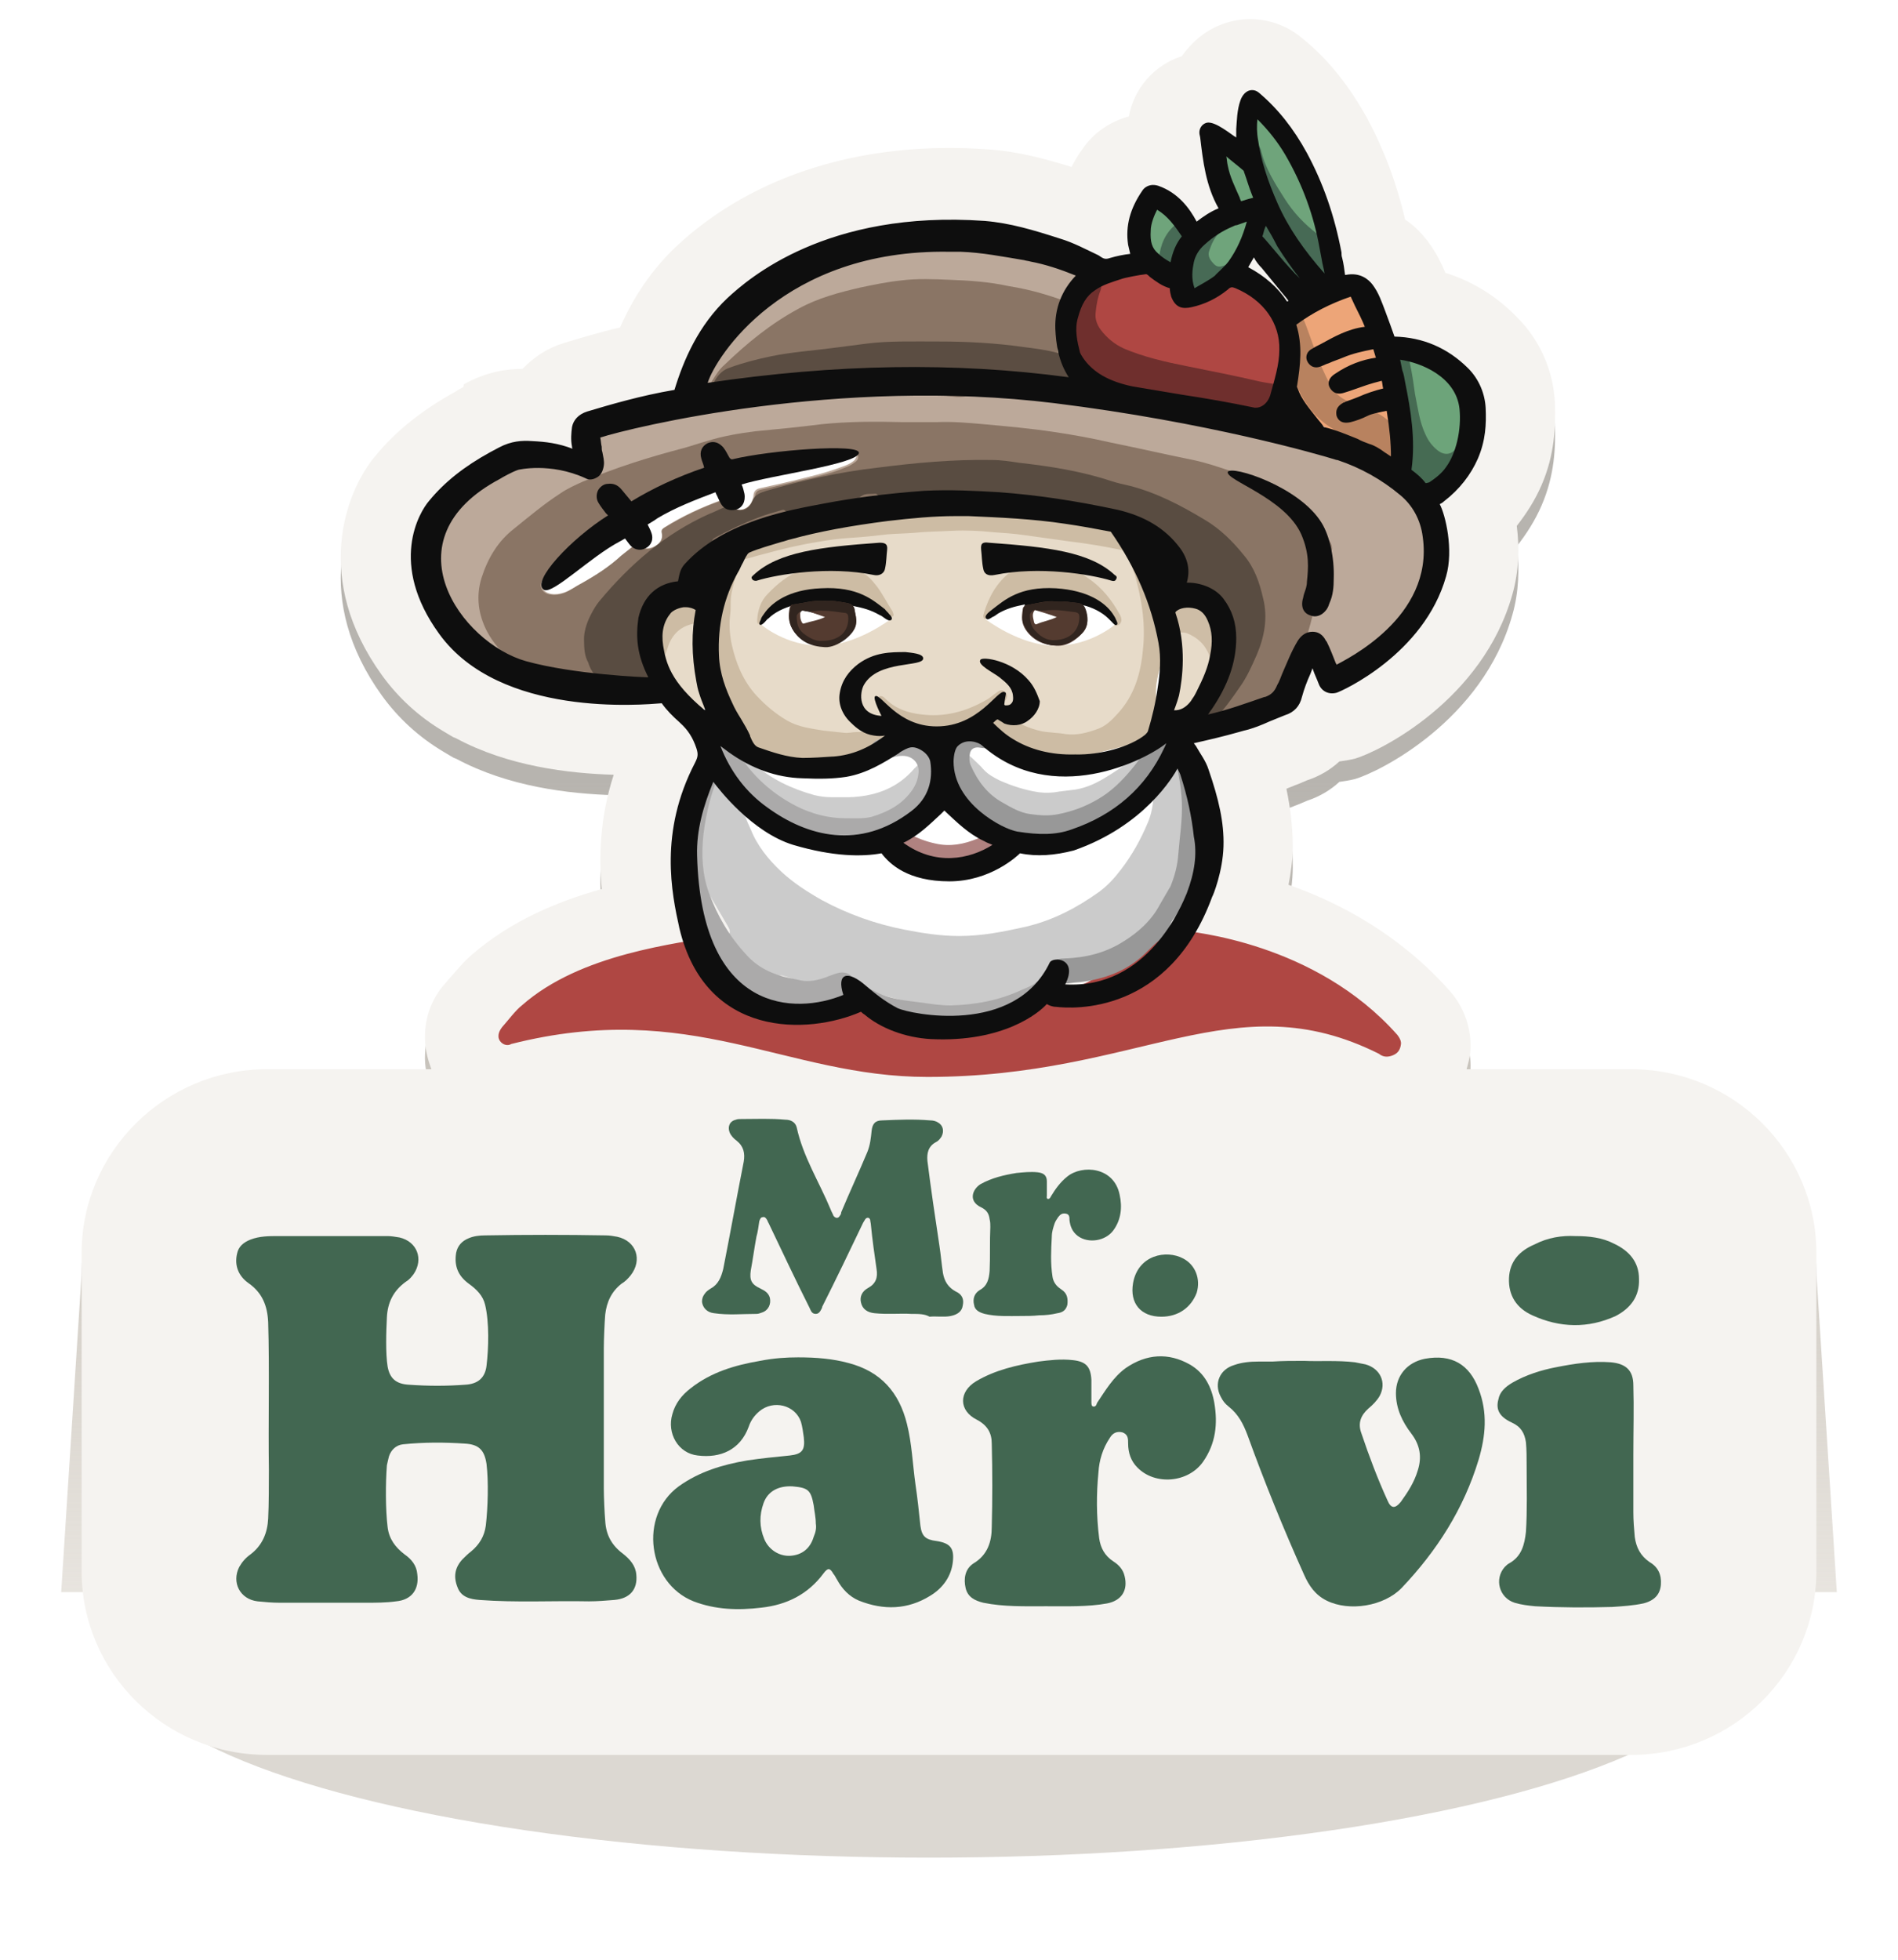 <svg width="93" height="96" viewBox="0 0 93 96" fill="none" xmlns="http://www.w3.org/2000/svg">
<g opacity="0.4" filter="url(#filter0_f)">
<ellipse cx="45.5" cy="81" rx="39.5" ry="10" fill="#A79D8E"/>
</g>
<g clip-path="url(#clip0)">
<g filter="url(#filter1_f)">
<path d="M79.929 53.378H71.862C71.931 53.137 72 52.862 72.035 52.622C72.104 51.935 72.035 50.836 71.204 49.737L70.996 49.497C68.607 46.818 65.699 45.238 63.136 44.345C63.24 43.796 63.344 43.143 63.344 42.491C63.344 41.563 63.24 40.636 63.033 39.64C63.171 39.572 63.31 39.537 63.448 39.469C63.656 39.4 63.864 39.297 64.037 39.228C64.66 39.022 65.179 38.713 65.629 38.301C65.872 38.267 66.114 38.232 66.391 38.163C67.568 37.82 72.658 35.313 74.112 30.093C74.424 28.994 74.458 27.826 74.32 26.762C74.805 26.143 75.22 25.491 75.532 24.77C76.189 23.259 76.224 21.885 76.189 20.751C76.12 19.172 75.462 17.66 74.32 16.527C73.316 15.497 72.138 14.776 70.823 14.364C70.615 13.883 70.373 13.367 69.957 12.818C69.646 12.406 69.265 12.028 68.849 11.753C68.434 9.968 67.811 8.319 66.98 6.774C66.114 5.228 65.11 3.923 63.829 2.893C62.271 1.553 59.951 1.622 58.462 3.099C58.255 3.305 58.047 3.545 57.908 3.751C56.523 4.198 55.554 5.366 55.312 6.705C54.411 6.945 53.58 7.495 53.026 8.319C52.819 8.594 52.646 8.903 52.507 9.178C51.261 8.8 49.945 8.422 48.422 8.319C42.328 7.873 36.927 9.555 33.187 13.024C32.01 14.123 31.075 15.463 30.383 17.042C29.344 17.283 28.444 17.557 27.648 17.798C26.851 18.038 26.159 18.485 25.605 19.069C24.843 19.069 23.839 19.206 22.731 19.824L22.697 19.962C22.558 20.03 22.385 20.133 22.35 20.168C20.723 21.061 19.407 22.091 18.369 23.361C16.915 25.113 15.322 29.372 18.715 34.077C19.511 35.176 20.515 36.103 21.727 36.824C21.831 36.893 21.969 36.962 22.073 37.03C22.177 37.099 22.246 37.133 22.35 37.167C24.912 38.541 27.855 38.885 30.071 38.953C29.379 41.083 29.344 43.006 29.483 44.551C27.267 45.17 25.016 46.131 23.147 47.745C22.697 48.123 22.35 48.57 22.039 48.913C21.969 48.982 21.9 49.085 21.831 49.153C21.208 49.84 20.861 50.699 20.827 51.626C20.792 52.244 20.931 52.828 21.139 53.378H13.071C8.086 53.378 4 57.43 4 62.376L3 77.968C3 82.947 7.086 86.966 12.071 86.966H80.929C85.949 86.966 90 82.913 90 77.968L89 62.376C89 57.43 84.949 53.378 79.929 53.378Z" fill="url(#paint0_linear)"/>
</g>
</g>
<path d="M79.929 52.378H71.862C71.931 52.137 72 51.863 72.035 51.622C72.104 50.935 72.035 49.836 71.204 48.737L70.996 48.497C68.607 45.818 65.699 44.238 63.136 43.345C63.24 42.796 63.344 42.143 63.344 41.491C63.344 40.564 63.24 39.636 63.033 38.64C63.171 38.572 63.31 38.537 63.448 38.469C63.656 38.4 63.864 38.297 64.037 38.228C64.66 38.022 65.179 37.713 65.629 37.301C65.872 37.267 66.114 37.232 66.391 37.164C67.568 36.82 72.658 34.313 74.112 29.093C74.424 27.994 74.458 26.826 74.32 25.762C74.805 25.143 75.22 24.491 75.532 23.77C76.189 22.259 76.224 20.885 76.189 19.752C76.12 18.172 75.462 16.661 74.32 15.527C73.316 14.497 72.138 13.776 70.823 13.364C70.615 12.883 70.373 12.368 69.957 11.818C69.646 11.406 69.265 11.028 68.849 10.754C68.434 8.968 67.811 7.319 66.98 5.774C66.114 4.228 65.11 2.923 63.829 1.893C62.271 0.554 59.951 0.622 58.462 2.099C58.255 2.305 58.047 2.545 57.908 2.752C56.523 3.198 55.554 4.366 55.312 5.705C54.411 5.945 53.58 6.495 53.026 7.319C52.819 7.594 52.646 7.903 52.507 8.178C51.261 7.8 49.945 7.422 48.422 7.319C42.328 6.873 36.927 8.556 33.187 12.024C32.01 13.123 31.075 14.463 30.383 16.042C29.344 16.283 28.444 16.558 27.648 16.798C26.851 17.038 26.159 17.485 25.605 18.069C24.843 18.069 23.839 18.206 22.731 18.824L22.697 18.962C22.558 19.03 22.385 19.133 22.35 19.168C20.723 20.061 19.407 21.091 18.369 22.362C16.915 24.113 15.322 28.372 18.715 33.077C19.511 34.176 20.515 35.103 21.727 35.824C21.831 35.893 21.969 35.962 22.073 36.03C22.177 36.099 22.246 36.133 22.35 36.168C24.912 37.541 27.855 37.885 30.071 37.953C29.379 40.083 29.344 42.006 29.483 43.551C27.267 44.17 25.016 45.131 23.147 46.745C22.697 47.123 22.35 47.57 22.039 47.913C21.969 47.982 21.9 48.085 21.831 48.154C21.208 48.84 20.861 49.699 20.827 50.626C20.792 51.244 20.931 51.828 21.139 52.378H13.071C8.086 52.378 4 56.43 4 61.376V76.968C4 81.948 8.086 85.966 13.071 85.966H79.929C84.949 85.966 89 81.913 89 76.968V61.376C89 56.43 84.949 52.378 79.929 52.378Z" fill="#F5F3F0"/>
<path d="M44.647 64.363C44.128 64.329 43.504 64.397 42.846 64.329C42.5 64.294 42.258 64.123 42.189 63.814C42.119 63.539 42.223 63.264 42.535 63.092C42.916 62.886 43.02 62.577 42.95 62.165C42.846 61.444 42.743 60.723 42.673 60.002C42.673 59.933 42.639 59.83 42.639 59.761C42.604 59.624 42.466 59.624 42.396 59.727C42.362 59.795 42.327 59.83 42.292 59.898C41.635 61.272 40.977 62.646 40.284 64.02C40.284 64.02 40.284 64.02 40.284 64.054C40.215 64.191 40.146 64.363 39.973 64.363C39.765 64.363 39.73 64.191 39.661 64.054C38.969 62.68 38.311 61.272 37.653 59.898C37.618 59.864 37.618 59.795 37.584 59.761C37.549 59.692 37.48 59.589 37.376 59.624C37.272 59.624 37.237 59.727 37.203 59.83C37.168 60.07 37.134 60.345 37.064 60.585C36.961 61.135 36.891 61.684 36.787 62.234C36.718 62.715 36.822 62.921 37.272 63.127C37.48 63.23 37.653 63.333 37.722 63.573C37.791 63.882 37.653 64.191 37.341 64.294C37.237 64.329 37.168 64.363 37.064 64.363C36.372 64.363 35.679 64.432 34.987 64.329C34.641 64.294 34.433 64.054 34.398 63.779C34.398 63.608 34.433 63.505 34.537 63.367C34.606 63.264 34.71 63.195 34.814 63.127C35.195 62.921 35.333 62.577 35.437 62.165C35.783 60.414 36.095 58.662 36.441 56.91C36.511 56.498 36.441 56.155 36.095 55.88C35.956 55.777 35.818 55.64 35.749 55.468C35.645 55.193 35.749 54.919 36.06 54.85C36.13 54.816 36.233 54.816 36.337 54.816C37.064 54.816 37.757 54.781 38.484 54.85C38.726 54.85 38.969 54.953 39.038 55.228C39.35 56.67 40.146 57.907 40.7 59.246C40.734 59.349 40.804 59.452 40.838 59.555C40.942 59.692 41.081 59.692 41.15 59.555C41.185 59.521 41.219 59.452 41.219 59.383C41.635 58.387 42.085 57.426 42.5 56.43C42.639 56.086 42.673 55.743 42.708 55.399C42.743 55.056 42.881 54.884 43.227 54.884C44.024 54.85 44.785 54.816 45.582 54.884C45.72 54.884 45.859 54.919 45.963 54.987C46.205 55.125 46.274 55.399 46.136 55.674C46.066 55.777 45.997 55.88 45.859 55.949C45.478 56.155 45.409 56.498 45.443 56.876C45.616 58.25 45.824 59.658 46.032 61.032C46.101 61.478 46.136 61.925 46.205 62.371C46.274 62.749 46.447 63.058 46.828 63.264C47.14 63.401 47.244 63.642 47.174 63.951C47.14 64.226 46.932 64.397 46.586 64.466C46.24 64.535 45.893 64.466 45.547 64.5C45.305 64.363 45.028 64.363 44.647 64.363Z" fill="#426751"/>
<path d="M50.014 64.466C49.425 64.466 48.836 64.501 48.248 64.363C48.005 64.294 47.763 64.191 47.728 63.917C47.659 63.642 47.728 63.367 48.005 63.196C48.386 62.989 48.456 62.646 48.49 62.268C48.525 61.547 48.49 60.826 48.525 60.105C48.525 59.967 48.525 59.864 48.49 59.727C48.456 59.452 48.352 59.28 48.075 59.143C47.417 58.834 47.659 58.25 48.04 58.01C48.594 57.7 49.183 57.563 49.806 57.46C50.152 57.426 50.498 57.391 50.844 57.426C51.156 57.46 51.295 57.597 51.295 57.872C51.295 58.113 51.295 58.319 51.295 58.559C51.295 58.628 51.26 58.731 51.364 58.731C51.433 58.731 51.468 58.662 51.502 58.593C51.71 58.25 51.953 57.907 52.299 57.632C53.026 57.048 54.584 57.151 54.861 58.525C54.999 59.143 54.93 59.761 54.549 60.276C54.168 60.791 53.337 60.929 52.818 60.551C52.541 60.345 52.437 60.07 52.403 59.761C52.403 59.624 52.403 59.486 52.23 59.452C52.056 59.418 51.953 59.486 51.849 59.624C51.779 59.727 51.71 59.83 51.675 59.933C51.606 60.139 51.537 60.345 51.537 60.585C51.502 61.238 51.468 61.89 51.572 62.543C51.606 62.783 51.745 62.989 51.953 63.127C51.987 63.161 52.056 63.196 52.091 63.23C52.299 63.401 52.333 63.642 52.299 63.917C52.23 64.191 52.056 64.294 51.814 64.329C51.537 64.397 51.225 64.432 50.914 64.432C50.602 64.466 50.291 64.466 50.014 64.466Z" fill="#426751"/>
<path d="M56.904 64.501C55.9 64.501 55.346 63.848 55.519 62.852C55.762 61.478 57.147 61.204 57.977 61.65C58.566 61.959 58.843 62.646 58.635 63.333C58.358 64.054 57.735 64.501 56.904 64.501Z" fill="#426751"/>
<path d="M16.049 60.551C17.018 60.551 18.022 60.551 18.992 60.551C19.165 60.551 19.372 60.585 19.58 60.62C20.446 60.826 20.757 61.684 20.273 62.405C20.169 62.543 20.065 62.68 19.892 62.783C19.269 63.23 18.992 63.813 18.957 64.535C18.922 65.222 18.888 66.286 18.992 66.939C19.095 67.522 19.407 67.797 20.03 67.832C20.965 67.9 21.9 67.9 22.8 67.832C23.423 67.797 23.77 67.488 23.839 66.904C23.943 66.046 23.977 64.775 23.77 63.916C23.666 63.47 23.354 63.161 22.973 62.886C22.454 62.508 22.246 62.028 22.35 61.375C22.419 61.032 22.627 60.791 22.973 60.654C23.216 60.551 23.493 60.517 23.77 60.517C25.743 60.482 27.717 60.482 29.69 60.517C29.863 60.517 30.071 60.551 30.244 60.585C31.179 60.791 31.491 61.718 30.902 62.474C30.764 62.646 30.625 62.783 30.452 62.886C29.967 63.264 29.725 63.779 29.655 64.397C29.621 64.809 29.586 65.634 29.586 66.046C29.586 68.347 29.586 70.614 29.586 72.915C29.586 73.327 29.621 74.117 29.655 74.494C29.69 75.181 29.967 75.696 30.521 76.108C30.867 76.383 31.144 76.692 31.179 77.139C31.248 77.86 30.867 78.306 30.106 78.375C29.69 78.409 29.275 78.444 28.859 78.444C27.059 78.409 25.293 78.512 23.493 78.375C23.043 78.341 22.592 78.238 22.419 77.757C22.212 77.242 22.281 76.795 22.662 76.383C22.8 76.246 22.939 76.108 23.077 76.005C23.493 75.662 23.735 75.25 23.804 74.735C23.908 73.842 23.943 72.571 23.839 71.712C23.735 71.026 23.458 70.751 22.765 70.716C21.761 70.648 20.757 70.648 19.753 70.751C19.407 70.785 19.165 71.026 19.061 71.335C19.026 71.472 18.992 71.609 18.957 71.781C18.888 72.674 18.888 73.945 18.992 74.803C19.061 75.387 19.372 75.799 19.823 76.143C20.169 76.383 20.411 76.692 20.446 77.104C20.55 77.86 20.169 78.375 19.407 78.444C18.922 78.512 18.403 78.512 17.918 78.512C16.499 78.512 15.079 78.512 13.694 78.512C13.348 78.512 12.967 78.478 12.621 78.444C11.755 78.341 11.34 77.516 11.721 76.761C11.859 76.52 12.032 76.314 12.275 76.143C12.863 75.696 13.106 75.078 13.14 74.391C13.175 73.704 13.175 72.64 13.175 71.987C13.14 69.721 13.21 67.042 13.14 64.775C13.106 63.985 12.863 63.333 12.171 62.852C11.686 62.508 11.478 61.993 11.617 61.409C11.686 61.066 11.928 60.86 12.275 60.722C12.725 60.551 13.175 60.551 13.625 60.551C14.456 60.551 15.252 60.551 16.049 60.551Z" fill="#426751"/>
<path d="M39.974 74.632C39.974 74.323 39.904 74.048 39.87 73.739C39.731 72.983 39.593 72.88 38.831 72.811C38.139 72.777 37.619 73.052 37.412 73.636C37.204 74.22 37.204 74.803 37.446 75.387C37.654 75.902 38.173 76.246 38.727 76.212C39.281 76.177 39.697 75.868 39.87 75.284C39.974 75.044 40.008 74.838 39.974 74.632ZM39.108 66.492C40.008 66.492 40.805 66.561 41.566 66.767C43.159 67.179 44.059 68.21 44.44 69.755C44.682 70.717 44.717 71.713 44.856 72.709C44.959 73.395 45.029 74.082 45.098 74.735C45.167 75.25 45.34 75.422 45.894 75.49C46.552 75.593 46.76 75.834 46.691 76.486C46.621 77.207 46.206 77.791 45.583 78.169C44.475 78.856 43.298 78.89 42.086 78.409C41.601 78.203 41.255 77.826 41.013 77.379C40.943 77.276 40.909 77.173 40.839 77.104C40.666 76.795 40.562 76.795 40.355 77.07C39.593 78.1 38.554 78.615 37.308 78.753C36.165 78.89 35.057 78.856 33.984 78.444C31.733 77.551 31.283 74.254 33.257 72.811C34.261 72.09 35.404 71.747 36.615 71.541C37.308 71.438 38 71.369 38.693 71.3C39.316 71.232 39.454 71.026 39.385 70.407C39.351 70.167 39.316 69.892 39.247 69.652C38.97 68.828 37.896 68.553 37.204 69.137C36.962 69.343 36.788 69.583 36.685 69.892C36.269 71.026 35.3 71.438 34.192 71.3C33.222 71.197 32.668 70.201 32.945 69.274C33.084 68.759 33.395 68.347 33.846 68.003C34.849 67.213 36.027 66.87 37.239 66.664C37.931 66.527 38.554 66.492 39.108 66.492Z" fill="#426751"/>
<path d="M63.898 66.664C64.625 66.698 65.525 66.63 66.391 66.733C66.564 66.767 66.737 66.802 66.91 66.836C67.638 67.042 67.949 67.729 67.603 68.381C67.464 68.622 67.257 68.828 67.049 68.999C66.668 69.343 66.529 69.721 66.703 70.201C67.084 71.335 67.499 72.434 67.984 73.498C68.157 73.911 68.365 73.911 68.641 73.567C68.988 73.086 69.299 72.606 69.472 72.022C69.68 71.369 69.576 70.785 69.161 70.236C68.711 69.652 68.399 68.999 68.399 68.244C68.399 67.385 68.953 66.733 69.819 66.561C71.134 66.321 72 66.836 72.45 68.038C72.9 69.206 72.796 70.339 72.45 71.507C71.723 73.911 70.407 75.971 68.676 77.791C67.811 78.684 66.114 78.959 65.006 78.409C64.452 78.135 64.141 77.688 63.898 77.139C62.894 74.906 61.959 72.606 61.128 70.305C60.92 69.755 60.678 69.274 60.194 68.896C60.02 68.759 59.916 68.622 59.813 68.416C59.466 67.763 59.778 67.076 60.47 66.87C60.851 66.733 61.267 66.698 61.648 66.698C61.89 66.698 62.132 66.698 62.34 66.698C62.859 66.664 63.309 66.664 63.898 66.664Z" fill="#426751"/>
<path d="M51.261 78.684C50.222 78.684 49.184 78.718 48.18 78.512C47.764 78.409 47.418 78.238 47.314 77.791C47.21 77.345 47.279 76.864 47.695 76.589C48.387 76.177 48.595 75.525 48.595 74.803C48.63 73.464 48.63 72.09 48.595 70.716C48.595 70.201 48.387 69.823 47.868 69.549C46.968 69.102 46.968 68.175 47.833 67.66C48.768 67.11 49.807 66.87 50.88 66.698C51.434 66.629 51.988 66.561 52.577 66.629C53.2 66.698 53.442 66.939 53.477 67.591C53.477 67.935 53.477 68.278 53.477 68.656C53.477 68.759 53.477 68.862 53.546 68.896C53.685 68.93 53.719 68.828 53.754 68.725C54.169 68.106 54.55 67.454 55.173 67.007C56.178 66.32 57.251 66.252 58.29 66.836C59.017 67.248 59.363 67.935 59.501 68.725C59.675 69.755 59.571 70.716 58.947 71.609C58.22 72.64 56.593 72.777 55.727 71.884C55.416 71.575 55.277 71.163 55.277 70.716C55.277 70.476 55.277 70.27 55 70.167C54.723 70.098 54.516 70.201 54.377 70.442C54.031 70.957 53.858 71.541 53.823 72.124C53.719 73.189 53.719 74.254 53.858 75.353C53.927 75.834 54.135 76.211 54.55 76.486C54.827 76.658 55.035 76.898 55.104 77.207C55.277 77.894 54.966 78.409 54.239 78.547C53.304 78.718 52.265 78.684 51.261 78.684Z" fill="#426751"/>
<path d="M80.032 71.266C80.032 72.193 80.032 73.155 80.032 74.082C80.032 74.494 80.066 74.872 80.101 75.284C80.17 75.799 80.378 76.212 80.828 76.521C81.244 76.761 81.417 77.139 81.382 77.62C81.347 78.1 81.07 78.41 80.516 78.547C80.032 78.65 79.512 78.684 78.993 78.719C77.747 78.753 76.5 78.753 75.219 78.684C74.873 78.65 74.561 78.616 74.215 78.513C73.453 78.272 73.211 77.345 73.73 76.761C73.8 76.692 73.869 76.624 73.938 76.589C74.561 76.246 74.7 75.662 74.769 75.044C74.838 73.979 74.804 72.88 74.804 71.816C74.804 71.438 74.804 71.026 74.769 70.648C74.7 70.201 74.527 69.892 74.077 69.686C73.488 69.412 73.28 69.068 73.419 68.553C73.488 68.175 73.765 67.935 74.111 67.729C74.769 67.351 75.531 67.111 76.258 66.973C77.123 66.802 78.024 66.664 78.924 66.733C79.686 66.802 80.032 67.145 80.032 67.866C80.066 68.965 80.032 70.098 80.032 71.266Z" fill="#426751"/>
<path d="M77.193 60.551C77.851 60.551 78.509 60.62 79.097 60.929C79.825 61.272 80.309 61.822 80.309 62.646C80.344 63.505 79.894 64.088 79.167 64.466C77.816 65.084 76.431 65.05 75.081 64.432C74.319 64.088 73.904 63.47 73.939 62.611C73.973 61.787 74.458 61.272 75.185 60.963C75.843 60.62 76.535 60.517 77.193 60.551Z" fill="#426751"/>
<path d="M35.645 40.667L40.145 45.715L47.209 47.157L54.445 45.303L57.042 41.044L57.007 36.683L47.105 33.042L35.679 36.271L35.645 40.667Z" fill="white"/>
<path d="M49.044 39.224H43.539V42.075H49.044V39.224Z" fill="white"/>
<path d="M57.665 32.699C57.942 32.184 57.7 31.909 57.319 31.806C57.25 31.772 57.146 31.772 57.111 31.84C57.042 31.909 57.111 31.978 57.146 32.046C57.285 32.252 57.458 32.493 57.665 32.699ZM34.883 31.428C34.849 31.772 34.883 32.115 34.814 32.459C34.779 32.63 34.953 32.63 35.056 32.63C35.195 32.63 35.299 32.596 35.23 32.424C35.16 32.184 35.195 31.943 35.195 31.703C35.16 31.463 35.16 31.462 34.883 31.428ZM39.834 30.913C40.077 30.913 40.423 30.707 40.804 30.535C40.873 30.501 40.942 30.432 40.977 30.329C41.081 30.157 41.081 30.02 40.908 29.848C40.838 29.78 40.734 29.711 40.596 29.711C40.284 29.677 40.008 29.608 39.73 29.539C39.523 29.471 39.384 29.539 39.246 29.677C39.176 29.78 39.107 29.883 39.038 29.986C38.83 30.501 39.142 30.913 39.834 30.913ZM50.775 29.402C50.464 29.402 50.256 29.642 50.325 29.951C50.36 30.157 50.464 30.364 50.568 30.535C50.741 30.776 51.052 30.879 51.26 30.707C51.398 30.604 51.537 30.57 51.71 30.57C51.918 30.604 52.091 30.535 52.264 30.467C52.437 30.432 52.541 30.295 52.541 30.123C52.541 29.951 52.437 29.848 52.299 29.78C52.23 29.745 52.16 29.711 52.091 29.711C51.779 29.642 51.433 29.574 51.121 29.471C51.018 29.436 50.879 29.436 50.775 29.402ZM56.938 34.141C56.904 34.21 56.869 34.21 56.869 34.244C56.8 34.416 56.627 34.485 56.592 34.657C56.557 34.794 56.73 34.931 56.73 35.103C56.8 35.687 56.557 36.202 55.934 36.442C55.623 36.545 55.276 36.58 54.965 36.614C54.584 36.683 54.238 36.717 53.857 36.786C53.026 36.923 52.195 36.992 51.364 36.923C50.879 36.889 50.394 36.751 49.979 36.511C49.563 36.305 49.148 36.099 48.733 35.858C48.559 35.755 48.421 35.652 48.386 35.446C48.352 35.309 48.282 35.275 48.109 35.343C47.659 35.515 47.209 35.687 46.724 35.755C46.413 35.824 46.136 35.893 45.824 35.79C45.686 35.755 45.547 35.687 45.443 35.584C45.374 35.515 45.27 35.481 45.166 35.446C44.924 35.378 44.716 35.446 44.508 35.618C43.747 36.133 42.916 36.477 42.05 36.717C41.566 36.855 41.081 37.026 40.561 37.026C40.008 37.026 39.453 37.164 38.9 37.06C38.588 36.992 38.276 37.026 37.965 36.958C37.342 36.82 36.926 36.408 36.58 35.962C36.164 35.481 35.818 34.931 35.576 34.347C35.437 34.038 35.16 34.004 34.953 34.279C34.918 34.313 34.883 34.382 34.849 34.416C34.537 34.828 34.052 34.897 33.671 34.588C33.083 34.073 32.598 33.455 32.46 32.665C32.321 32.081 32.425 31.531 32.737 31.016C32.875 30.81 33.014 30.604 33.187 30.432C33.602 29.986 34.121 29.814 34.71 29.917C34.849 29.951 34.883 29.917 34.918 29.78C34.953 29.368 35.091 28.956 35.195 28.543C35.23 28.406 35.23 28.303 35.195 28.166C35.091 27.753 35.195 27.513 35.541 27.273C36.095 26.895 36.649 26.586 37.272 26.38C38.276 26.036 39.246 25.727 40.25 25.487C40.804 25.349 41.358 25.281 41.912 25.246C42.708 25.178 43.504 25.143 44.301 25.109C44.751 25.075 45.201 25.109 45.616 25.04C46.898 24.903 48.178 25.006 49.46 24.972C49.979 24.972 50.464 25.04 50.983 25.075C51.468 25.109 51.918 25.178 52.403 25.212C52.818 25.281 53.268 25.315 53.684 25.452C54.411 25.659 54.93 26.105 55.415 26.654C55.692 26.964 55.9 27.341 56.073 27.719C56.176 27.959 56.211 28.166 56.107 28.406C56.073 28.543 56.073 28.646 56.176 28.749C56.419 29.093 56.557 29.471 56.557 29.883C56.557 30.226 56.696 30.364 57.042 30.329C57.25 30.329 57.492 30.364 57.7 30.432C58.046 30.535 58.358 30.673 58.704 30.741C59.154 30.844 59.535 31.394 59.57 31.909C59.604 32.459 59.466 32.974 59.258 33.489C59.189 33.66 59.085 33.867 59.085 34.073C59.085 34.141 59.05 34.21 59.016 34.244C58.877 34.622 58.254 35.034 57.7 34.931C57.492 34.897 57.354 34.725 57.25 34.588C57.111 34.45 57.042 34.313 56.938 34.141Z" fill="#E7DBC9"/>
<path d="M50.775 29.402C50.878 29.436 51.017 29.436 51.121 29.471C51.432 29.574 51.744 29.642 52.09 29.711C52.159 29.745 52.229 29.745 52.298 29.78C52.436 29.848 52.54 29.986 52.54 30.123C52.54 30.295 52.436 30.398 52.263 30.466C52.09 30.501 51.917 30.57 51.709 30.57C51.536 30.57 51.398 30.57 51.259 30.707C51.051 30.879 50.74 30.776 50.567 30.535C50.428 30.363 50.359 30.157 50.324 29.951C50.255 29.642 50.463 29.402 50.775 29.402Z" fill="#FEFEFE"/>
<path d="M39.835 30.913C39.108 30.913 38.831 30.501 39.039 30.02C39.073 29.917 39.143 29.814 39.246 29.711C39.385 29.54 39.523 29.505 39.731 29.574C40.008 29.677 40.32 29.711 40.597 29.745C40.701 29.745 40.805 29.814 40.908 29.883C41.082 30.02 41.116 30.158 40.978 30.364C40.943 30.432 40.874 30.501 40.805 30.57C40.424 30.741 40.078 30.913 39.835 30.913Z" fill="#FEFEFE"/>
<path d="M34.884 31.428C35.195 31.463 35.195 31.463 35.195 31.738C35.195 31.978 35.161 32.218 35.23 32.459C35.265 32.596 35.195 32.665 35.057 32.665C34.953 32.665 34.78 32.665 34.815 32.493C34.884 32.115 34.815 31.772 34.884 31.428Z" fill="#FEFEFE"/>
<path d="M57.665 32.699C57.457 32.493 57.284 32.252 57.111 32.046C57.076 31.978 57.007 31.909 57.076 31.84C57.145 31.772 57.215 31.772 57.284 31.806C57.699 31.909 57.942 32.184 57.665 32.699Z" fill="#FEFEFE"/>
<path d="M63.309 24.834C62.928 24.663 62.582 24.594 62.201 24.525C60.816 24.182 59.431 23.873 58.081 23.461C58.012 23.426 57.943 23.392 57.873 23.426C57.423 23.564 56.973 23.426 56.558 23.323C55.415 23.049 54.273 22.877 53.095 22.671C52.057 22.499 51.053 22.362 50.014 22.259C49.114 22.19 48.214 22.053 47.313 21.95C46.932 21.915 46.517 21.915 46.102 21.881C45.721 21.847 45.34 21.812 44.994 21.778C44.89 21.778 44.821 21.778 44.751 21.812C44.405 22.121 43.955 22.224 43.505 22.19C43.401 22.19 43.297 22.19 43.159 22.19C43.02 22.19 42.986 22.224 43.02 22.362C43.089 22.774 42.882 23.083 42.431 23.152C42.085 23.22 41.739 23.255 41.427 23.323C40.943 23.392 40.493 23.564 40.042 23.701C39.108 23.976 38.173 24.251 37.273 24.628C37.065 24.697 36.892 24.8 36.719 24.938C36.511 25.144 36.234 25.212 35.957 25.212C35.784 25.212 35.645 25.247 35.507 25.315C34.537 25.727 33.533 26.14 32.599 26.586C31.871 26.929 31.11 27.238 30.417 27.616C29.933 27.891 29.448 28.2 28.963 28.509C28.582 28.75 28.167 28.99 27.751 29.127C27.474 29.23 27.197 29.334 26.886 29.299C26.782 29.299 26.678 29.334 26.609 29.334C26.228 29.402 25.882 29.196 25.812 28.853C25.709 28.475 25.985 28.131 26.401 28.131C27.093 28.131 27.647 27.822 28.201 27.513C28.271 27.479 28.34 27.41 28.375 27.341C28.478 27.136 28.686 26.998 28.894 26.929C29.275 26.792 29.621 26.62 29.933 26.38C30.313 26.105 30.729 25.83 31.248 25.796C31.387 25.796 31.491 25.693 31.56 25.59C31.698 25.35 31.906 25.212 32.114 25.075C32.979 24.56 33.914 24.182 34.849 23.838C35.091 23.735 35.368 23.667 35.611 23.804C35.749 23.838 35.819 23.804 35.922 23.77C36.753 23.426 37.55 23.083 38.381 22.808C38.761 22.671 39.142 22.568 39.523 22.43C39.454 22.327 39.385 22.396 39.315 22.396C38.381 22.362 37.48 22.499 36.545 22.568C35.888 22.637 35.23 22.705 34.572 22.774C33.568 22.911 32.564 23.083 31.56 23.358C31.456 23.392 31.352 23.461 31.317 23.564C31.283 23.632 31.248 23.701 31.179 23.77C30.729 24.594 30.002 25.075 29.102 25.281C28.651 25.384 28.167 25.453 27.682 25.487C27.301 25.521 26.955 25.521 26.574 25.556C26.436 25.556 26.297 25.59 26.193 25.659C25.466 25.968 24.808 26.38 24.289 26.998C23.804 27.582 23.77 28.303 24.185 28.99C24.358 29.299 24.566 29.608 24.739 29.952C24.843 30.158 25.016 30.329 25.258 30.467C25.812 30.81 26.089 31.325 25.985 31.944C25.951 32.184 25.916 32.39 25.916 32.63C25.189 32.665 24.462 32.459 23.804 32.15C23.389 31.944 22.973 31.703 22.558 31.463C22.385 31.36 22.108 31.222 21.969 31.085C21.865 30.948 21.796 30.741 21.692 30.604C21.173 29.711 20.861 28.784 20.93 27.754C21 26.792 21.381 25.899 21.969 25.144C22.835 24.079 23.943 23.358 25.224 22.843C25.674 22.671 26.159 22.602 26.643 22.568C27.128 22.534 27.578 22.499 28.063 22.43C28.409 22.396 28.651 22.224 28.79 21.915C29.102 21.331 29.586 20.885 30.244 20.645C30.556 20.541 30.867 20.439 31.179 20.37C32.287 20.095 33.429 19.889 34.572 19.752C35.68 19.614 36.788 19.511 37.896 19.408C38.554 19.34 39.177 19.374 39.835 19.374C40.354 19.374 40.873 19.305 41.393 19.305C41.531 19.305 41.6 19.271 41.67 19.168C42.051 18.721 42.535 18.584 43.124 18.618C43.643 18.653 44.128 18.618 44.647 18.687C45.167 18.756 45.721 18.79 46.24 18.859C46.344 18.859 46.448 18.893 46.552 18.893C47.486 18.927 48.421 19.03 49.356 19.134C49.91 19.202 50.464 19.236 51.053 19.305C51.814 19.374 52.541 19.477 53.303 19.649C54.065 19.786 54.827 19.855 55.588 20.026C55.761 20.061 55.9 20.095 56.073 20.129C56.35 20.198 56.662 20.267 56.973 20.164C57.077 20.129 57.216 20.164 57.319 20.164C58.012 20.232 58.704 20.439 59.397 20.645C60.747 21.057 62.167 21.331 63.517 21.709C64.902 22.087 66.287 22.499 67.568 23.083C68.71 23.598 69.472 24.491 69.922 25.659C70.165 26.277 70.095 26.929 69.957 27.548C69.853 28.131 69.576 28.681 69.264 29.196C68.814 29.952 68.226 30.604 67.637 31.257C67.36 31.6 67.049 31.909 66.633 32.081C66.564 32.115 66.495 32.184 66.46 32.218C65.733 32.837 64.625 32.596 64.175 31.738C64.036 31.497 63.898 31.257 63.759 31.016C63.517 30.535 63.24 30.02 63.379 29.402C63.413 29.299 63.379 29.196 63.344 29.093C63.205 28.681 63.136 28.235 63.032 27.822C62.963 27.513 62.859 27.204 62.686 26.929C62.444 26.552 62.374 26.14 62.478 25.659C62.582 25.35 62.755 25.109 62.998 24.903C63.171 24.972 63.275 24.938 63.309 24.834Z" fill="#BCA99A"/>
<path d="M45.997 12.127C47.105 12.162 47.971 12.23 48.836 12.368C49.425 12.471 49.979 12.54 50.602 12.54C51.156 12.505 51.745 12.643 52.264 12.746C52.437 12.78 52.576 12.849 52.714 12.917C53.13 13.158 53.164 13.57 52.853 13.913C52.783 13.982 52.714 14.016 52.714 14.119C52.576 14.669 52.229 14.875 51.675 14.806C51.398 14.772 51.121 14.703 50.81 14.669C49.944 14.531 49.079 14.428 48.213 14.36C47.624 14.325 47.071 14.291 46.482 14.291C45.686 14.291 44.855 14.394 44.058 14.531C43.851 14.566 43.677 14.6 43.47 14.531C43.366 14.497 43.262 14.497 43.158 14.531C42.154 14.806 41.115 15.012 40.181 15.424C39.384 15.768 38.623 16.249 37.826 16.695C37.514 16.867 37.203 17.073 36.891 17.245C36.718 17.348 36.58 17.485 36.441 17.622C36.06 18.069 35.645 18.481 35.299 18.962C35.091 19.271 34.745 19.34 34.468 19.134C34.191 18.927 34.087 18.584 34.26 18.275C34.433 18 34.641 17.794 34.849 17.554C35.056 17.279 35.299 17.039 35.541 16.798C36.233 16.008 37.03 15.321 37.826 14.669C38.899 13.81 40.111 13.295 41.427 12.952C42.396 12.677 43.401 12.471 44.404 12.299C45.028 12.196 45.616 12.127 45.997 12.127Z" fill="#BCA99A"/>
<path d="M36.233 24.972C36.579 24.972 36.891 24.697 36.995 24.285C37.029 24.079 37.133 24.01 37.341 23.976C38.137 23.804 38.899 23.598 39.696 23.426C40.249 23.289 40.838 23.151 41.392 22.911C41.6 22.842 41.773 22.739 41.946 22.602C42.05 22.499 42.084 22.396 42.015 22.259C41.946 22.155 41.842 22.121 41.738 22.155C41.634 22.155 41.496 22.19 41.392 22.224C40.873 22.327 40.353 22.43 39.834 22.568C38.414 22.877 36.96 23.048 35.541 23.495C34.779 23.735 34.017 23.941 33.325 24.25C32.321 24.697 31.386 25.349 30.52 26.002C30.036 26.38 29.551 26.792 29.066 27.17C28.443 27.651 27.716 27.994 26.989 28.234C26.642 28.303 26.504 28.475 26.504 28.715C26.539 28.956 26.712 29.093 26.989 29.127C27.197 29.162 27.404 29.127 27.612 29.058C27.889 28.956 28.166 28.75 28.443 28.612C29.135 28.2 29.828 27.753 30.416 27.238C30.59 27.101 30.763 26.964 30.936 26.826C31.074 26.723 31.213 26.654 31.386 26.792C31.628 26.964 31.871 26.895 32.113 26.758C32.321 26.62 32.459 26.414 32.39 26.139C32.355 26.002 32.39 25.933 32.529 25.865C33.429 25.315 34.364 24.869 35.333 24.525C35.506 24.456 35.575 24.491 35.645 24.663C35.783 24.834 35.956 24.972 36.233 24.972ZM48.351 25.143C48.94 25.143 49.494 25.246 50.082 25.281C51.225 25.384 52.367 25.555 53.51 25.796C53.718 25.83 53.926 25.899 54.168 25.968C54.306 26.002 54.445 26.036 54.583 26.071C54.514 25.555 54.133 25.178 53.649 25.143C53.51 25.143 53.406 25.075 53.337 25.006C53.268 24.937 53.164 24.869 53.06 24.869C52.367 24.834 51.71 24.731 51.052 24.594C50.602 24.491 50.152 24.525 49.736 24.525C48.04 24.491 46.309 24.456 44.612 24.422C44.127 24.422 43.608 24.456 43.123 24.491C42.535 24.525 42.05 24.834 41.531 25.04C41.392 25.109 41.288 25.178 41.15 25.246C40.63 25.555 40.076 25.659 39.488 25.59C39.142 25.555 38.795 25.555 38.449 25.59C38.31 25.59 38.207 25.624 38.137 25.796C38.068 25.933 37.999 26.071 37.895 26.174C37.757 26.345 37.583 26.448 37.376 26.517C37.168 26.586 36.926 26.654 36.718 26.758C36.614 26.792 36.51 26.826 36.475 26.895C36.337 27.17 36.095 27.17 35.818 27.273C35.818 27.135 35.922 27.032 35.922 26.895C35.645 26.861 35.368 26.861 35.125 26.964C34.779 27.101 34.467 27.273 34.19 27.444C34.087 27.513 34.017 27.616 34.017 27.753C34.017 28.166 33.809 28.475 33.463 28.715C33.325 28.818 33.255 28.921 33.221 29.058C33.152 29.333 32.944 29.539 32.736 29.78C32.598 29.917 32.459 30.055 32.459 30.261C32.598 30.157 32.736 30.055 32.875 29.917C33.117 29.711 33.359 29.539 33.671 29.471C34.087 29.368 34.329 29.505 34.502 29.883C34.571 30.02 34.675 30.123 34.675 30.261C34.675 30.501 34.571 30.604 34.329 30.57C34.19 30.535 34.052 30.501 33.913 30.501C33.532 30.535 33.221 30.707 32.944 30.982C32.805 31.119 32.702 31.256 32.598 31.428C32.529 31.531 32.459 31.634 32.321 31.703C32.148 31.772 32.078 31.978 32.009 32.115C31.94 32.184 32.009 32.287 32.044 32.355C32.459 32.939 32.286 33.523 31.594 33.798C30.901 34.073 30.174 34.107 29.447 34.073C29.17 34.073 28.858 34.004 28.581 33.97C28.235 34.004 27.889 33.901 27.543 33.764C26.677 33.42 25.846 33.008 25.119 32.39C24.6 31.978 24.184 31.531 23.873 30.947C23.422 30.089 23.319 29.196 23.596 28.303C23.907 27.341 24.392 26.517 25.188 25.899C25.915 25.315 26.642 24.697 27.439 24.182C27.785 23.941 28.166 23.77 28.547 23.598C30.139 22.911 31.801 22.396 33.498 21.95C33.879 21.846 34.26 21.709 34.641 21.606C35.402 21.366 36.199 21.228 37.029 21.125C38.103 21.022 39.176 20.919 40.249 20.782C41.565 20.644 42.915 20.644 44.231 20.679C44.785 20.679 45.339 20.679 45.893 20.679C46.689 20.644 47.451 20.713 48.213 20.782C49.355 20.885 50.498 20.988 51.641 21.16C52.575 21.297 53.51 21.469 54.41 21.675C55.761 21.95 57.111 22.259 58.461 22.533C59.119 22.671 59.708 22.877 60.331 23.083C60.746 23.22 61.127 23.392 61.474 23.667C61.681 23.838 61.958 23.941 62.2 24.079C62.651 24.01 62.928 24.354 63.274 24.56C63.62 24.766 63.932 25.075 64.243 25.384C64.52 25.693 64.797 26.002 65.04 26.345C65.178 26.552 65.317 26.723 65.247 26.998C65.247 27.067 65.213 27.135 65.144 27.135C64.901 27.17 64.867 27.341 64.832 27.547C64.728 28.44 64.555 29.299 64.313 30.157C64.174 30.707 64.036 31.256 63.793 31.772C63.724 31.875 63.724 32.012 63.724 32.115C63.724 32.287 63.897 32.39 64.036 32.321C64.174 32.252 64.313 32.15 64.416 32.012C64.52 31.875 64.59 31.875 64.659 32.012C64.867 32.321 64.832 32.321 64.59 32.63C64.486 32.733 64.416 32.768 64.278 32.699C63.862 32.493 63.447 32.493 63.101 32.802C62.72 33.111 62.616 33.523 62.755 34.004C62.789 34.107 62.824 34.21 62.685 34.279C61.958 34.76 61.231 35.24 60.4 35.481C59.881 35.653 59.361 35.618 58.911 35.275C58.634 35.069 58.461 34.794 58.392 34.485C58.357 34.382 58.357 34.279 58.461 34.176C58.946 33.626 59.223 32.974 59.361 32.252C59.396 32.15 59.396 32.046 59.431 31.943C59.465 31.703 59.396 31.566 59.188 31.463C58.981 31.394 58.842 31.256 58.704 31.119C58.323 30.741 57.873 30.673 57.388 30.879C57.353 30.913 57.284 30.913 57.249 30.947C57.111 31.016 56.972 30.982 56.869 30.879C56.765 30.776 56.73 30.638 56.799 30.501C56.834 30.398 56.869 30.329 56.834 30.226C56.765 30.02 56.834 29.917 57.007 29.814C57.457 29.574 57.942 29.505 58.427 29.642C58.634 29.711 58.842 29.883 59.015 29.986C59.05 30.02 59.084 30.055 59.154 30.055C59.188 29.745 59.119 29.642 58.877 29.471C58.531 29.265 58.184 29.093 57.838 28.956C57.284 28.715 56.972 28.337 56.938 27.719C56.938 27.582 56.903 27.547 56.765 27.513C56.592 27.513 56.453 27.444 56.28 27.376C56.142 27.341 56.072 27.376 56.072 27.513C56.072 27.788 56.072 27.788 55.795 27.822C55.864 28.166 56.038 28.475 56.003 28.852C55.726 28.578 55.691 28.234 55.587 27.925C55.414 27.273 54.999 26.792 54.445 26.38C54.341 26.311 54.237 26.242 54.133 26.311C53.891 26.414 53.649 26.345 53.372 26.311C53.199 26.277 53.025 26.277 52.852 26.311C52.541 26.38 52.264 26.277 51.987 26.174C51.225 25.899 50.429 25.693 49.632 25.521C49.078 25.418 48.559 25.315 48.005 25.212C48.213 25.143 48.282 25.178 48.351 25.143Z" fill="#8A7565"/>
<path d="M36.199 47.432C36.269 47.604 36.407 47.741 36.373 47.913C36.373 47.982 36.407 48.016 36.476 48.016C36.892 48.153 37.273 48.394 37.654 48.634C38.173 48.943 38.727 49.149 39.316 49.252C39.385 49.252 39.454 49.287 39.523 49.287C40.112 49.252 40.735 49.287 41.324 49.184C41.531 49.149 41.739 49.081 41.912 48.943C42.051 48.84 42.189 48.806 42.362 48.772C42.709 48.772 43.055 48.772 43.401 48.978C44.163 49.458 44.994 49.699 45.928 49.699C46.483 49.699 47.036 49.699 47.556 49.596C48.318 49.458 49.045 49.184 49.668 48.737C49.772 48.669 49.91 48.634 50.049 48.6C50.291 48.566 50.533 48.531 50.776 48.497C50.88 48.497 50.983 48.497 51.087 48.531C51.295 48.6 51.503 48.6 51.676 48.462C51.745 48.428 51.815 48.394 51.918 48.394C52.507 48.462 52.992 48.291 53.476 48.016C53.926 47.776 54.342 47.501 54.723 47.192C55.034 46.951 55.381 46.78 55.796 46.711C55.935 46.711 56.038 46.642 56.108 46.505C56.108 46.471 56.073 46.471 56.004 46.436C55.796 46.264 55.796 46.264 55.969 46.058C56.073 45.955 56.142 45.852 56.246 45.749C56.454 45.509 56.696 45.371 57.043 45.475C57.319 45.543 57.596 45.543 57.873 45.578C58.358 45.646 64.452 46.161 68.468 50.695C68.572 50.832 68.676 51.004 68.641 51.176C68.607 51.416 68.503 51.588 68.26 51.691C68.018 51.794 67.776 51.794 67.568 51.622C60.436 48.05 55.9 52.755 45.444 52.755C38.484 52.755 33.88 48.909 25.051 51.141C24.774 51.313 24.393 51.038 24.427 50.729C24.427 50.592 24.497 50.454 24.601 50.317C24.878 50.008 25.259 49.493 25.57 49.252C28.444 46.711 33.118 46.23 35.368 45.818C35.507 45.852 36.13 47.295 36.199 47.432Z" fill="#AF4743"/>
<path d="M52.611 14.909C52.23 15.115 52.161 15.424 52.161 15.768C52.161 16.558 52.368 17.279 52.784 17.966C52.819 18.034 52.853 18.069 52.853 18.137C52.957 18.584 53.165 18.962 53.684 19.099C53.442 19.339 53.165 19.305 52.888 19.271C52.541 19.202 52.195 19.133 51.849 19.065C50.88 18.859 49.91 18.652 48.941 18.515C48.698 18.481 48.525 18.481 48.387 18.721C48.041 19.236 47.486 19.477 46.863 19.442C46.067 19.374 45.305 19.236 44.544 19.03C44.197 18.927 43.92 18.721 43.782 18.378C43.713 18.24 43.609 18.172 43.436 18.172C42.12 18.206 40.839 18.275 39.558 18.549C39.108 18.652 38.623 18.79 38.173 18.927C37.965 18.996 37.757 19.03 37.515 19.099C37.273 19.168 37.065 19.133 36.857 18.996C36.753 18.927 36.65 18.927 36.546 18.996C36.407 19.099 36.234 19.202 36.096 19.305C35.922 19.442 35.68 19.511 35.472 19.511C35.23 19.511 35.022 19.442 34.918 19.236C34.78 19.03 34.78 18.824 34.918 18.618C35.091 18.343 35.265 18.069 35.507 17.863C36.615 16.798 37.792 15.836 39.142 15.115C40.077 14.6 41.116 14.325 42.155 14.085C42.812 13.947 43.47 13.81 44.128 13.741C44.924 13.638 45.755 13.673 46.552 13.707C47.521 13.741 48.491 13.81 49.425 14.016C50.533 14.188 51.538 14.497 52.611 14.909Z" fill="#8A7565"/>
<path d="M48.351 25.143C48.282 25.143 48.213 25.143 48.178 25.212C48.005 25.212 47.832 25.178 47.659 25.143C47.486 25.109 47.347 25.109 47.209 25.109C47.555 25.109 47.97 25.075 48.351 25.143Z" fill="#6DA47A"/>
<path d="M56.176 28.852L56.211 28.887C56.176 28.921 56.211 28.887 56.176 28.852Z" fill="#8A7565"/>
<path d="M36.233 24.972C35.991 24.972 35.783 24.834 35.679 24.628C35.61 24.457 35.541 24.422 35.367 24.491C34.398 24.834 33.428 25.281 32.563 25.831C32.459 25.899 32.39 25.968 32.424 26.105C32.494 26.38 32.355 26.586 32.147 26.723C31.905 26.861 31.663 26.93 31.42 26.758C31.247 26.62 31.109 26.655 30.97 26.792C30.797 26.93 30.624 27.067 30.451 27.204C29.862 27.754 29.17 28.2 28.477 28.578C28.2 28.715 27.958 28.921 27.646 29.024C27.439 29.093 27.231 29.127 27.023 29.093C26.746 29.059 26.573 28.887 26.538 28.681C26.504 28.441 26.642 28.269 26.919 28.166C27.681 27.925 28.373 27.582 28.997 27.101C29.481 26.723 29.966 26.311 30.451 25.933C31.316 25.247 32.251 24.628 33.255 24.182C33.982 23.873 34.744 23.667 35.471 23.426C36.856 22.98 38.345 22.808 39.764 22.499C40.284 22.396 40.803 22.293 41.322 22.156C41.426 22.121 41.565 22.087 41.669 22.087C41.773 22.087 41.911 22.087 41.946 22.19C42.015 22.327 41.946 22.43 41.877 22.534C41.738 22.671 41.53 22.774 41.322 22.843C40.769 23.049 40.215 23.22 39.626 23.358C38.83 23.564 38.068 23.735 37.272 23.907C37.099 23.942 36.96 24.01 36.925 24.216C36.891 24.697 36.579 24.972 36.233 24.972Z" fill="white"/>
<path d="M32.044 31.222C32.044 31.188 32.01 31.188 32.01 31.154C32.01 31.188 31.975 31.222 31.975 31.222L32.01 31.257L32.044 31.222ZM35.68 35C35.645 35.241 35.645 35.412 35.749 35.584C35.818 35.653 35.853 35.653 35.957 35.618C36.061 35.55 36.026 35.515 35.991 35.447C35.888 35.309 35.784 35.172 35.68 35ZM56.834 32.733C56.696 33.214 56.627 33.73 56.661 34.245C56.765 33.73 56.869 33.249 56.834 32.733ZM34.883 27.582C34.502 27.685 34.26 27.994 34.087 28.303C33.914 28.578 33.672 28.784 33.36 28.921C33.118 29.024 32.875 29.162 32.737 29.402C32.494 29.814 32.252 30.261 32.079 30.707C32.044 30.81 32.01 30.913 32.044 31.051C32.114 31.051 32.148 30.982 32.148 30.948C32.391 30.295 32.875 29.849 33.464 29.505C33.533 29.471 33.637 29.437 33.706 29.437C33.949 29.505 34.26 29.471 34.329 29.814C34.329 29.849 34.364 29.883 34.399 29.883C34.71 29.986 34.71 30.227 34.641 30.501C34.641 30.535 34.641 30.535 34.641 30.57C34.572 31.428 34.71 32.253 34.953 33.043C34.987 33.111 34.987 33.18 35.022 33.214C35.056 33.249 35.091 33.249 35.126 33.249C35.16 33.214 35.195 33.214 35.195 33.146C35.195 33.077 35.16 33.043 35.16 32.974C34.676 31.738 34.71 30.467 34.814 29.162C34.814 29.059 34.849 28.99 34.918 28.921C35.091 28.818 35.126 28.647 35.16 28.441C35.195 28.269 35.299 28.097 35.264 27.891C35.126 27.891 35.022 28.029 34.883 27.96C34.883 27.822 34.918 27.719 34.883 27.582C34.918 27.582 34.953 27.582 34.953 27.582C34.918 27.548 34.918 27.582 34.883 27.582ZM43.366 36.202C43.297 36.477 43.089 36.546 42.881 36.649C42.708 36.717 42.57 36.786 42.431 36.855C42.154 36.958 41.947 37.095 41.704 37.267C41.566 37.37 41.427 37.301 41.323 37.198C41.219 37.095 41.116 37.095 40.943 37.13C40.215 37.233 39.488 37.233 38.761 37.095C38.346 37.026 37.965 36.958 37.549 36.923C37.515 36.889 37.515 36.889 37.48 36.889C37.446 36.889 37.411 36.889 37.411 36.889C37.411 36.958 37.446 36.923 37.48 36.923C37.515 36.923 37.515 36.923 37.549 36.923C37.792 37.13 38.103 37.198 38.415 37.267C39.004 37.37 39.627 37.404 40.215 37.542C40.492 37.61 40.769 37.713 40.908 38.091C40.631 38.125 40.389 38.125 40.111 38.091C39.488 38.022 38.9 37.919 38.276 37.851C38.207 37.851 38.138 37.816 38.034 37.816C37.446 37.645 36.892 37.37 36.372 36.992C36.061 36.752 35.784 36.443 35.576 36.099C34.883 34.966 34.399 33.73 34.156 32.424C34.122 31.909 34.122 31.394 34.122 30.879C34.122 30.776 34.156 30.673 34.087 30.535C33.429 30.639 33.014 30.982 32.771 31.566C32.737 31.669 32.702 31.772 32.667 31.875C32.633 32.012 32.564 32.081 32.46 32.15C32.425 32.15 32.425 32.15 32.391 32.15C32.252 32.184 32.114 32.184 32.044 32.012C32.044 31.909 32.079 31.772 32.01 31.669C31.975 31.566 32.01 31.463 31.975 31.36C31.837 31.36 31.837 31.532 31.698 31.532C31.698 31.119 31.594 30.742 31.56 30.329C31.56 30.261 31.56 30.158 31.56 30.089C31.594 29.608 31.698 29.196 32.252 29.059C32.391 29.024 32.529 28.921 32.667 28.853C33.083 28.715 33.395 28.372 33.672 28.063C33.845 27.857 33.983 27.582 34.156 27.376C34.26 27.273 34.329 27.17 34.468 27.101C35.507 26.449 36.649 26.037 37.826 25.693C38.138 25.59 38.45 25.556 38.553 25.144C38.553 25.075 38.657 25.075 38.727 25.041C39.281 24.8 39.834 24.663 40.423 24.628C41.012 24.56 41.635 24.56 42.189 24.422C42.985 24.216 43.816 24.216 44.647 24.079C44.786 24.045 44.924 24.079 45.063 24.045C45.79 24.045 46.517 24.045 47.209 23.976C47.382 23.976 47.521 23.976 47.659 24.148C47.763 24.285 47.902 24.319 48.075 24.319C49.148 24.354 50.221 24.525 51.26 24.697C52.126 24.834 52.957 24.972 53.822 25.075C53.995 25.109 54.203 25.109 54.376 25.144C54.515 25.178 54.653 25.247 54.792 25.35C54.93 25.487 55.069 25.556 55.276 25.487C55.588 25.384 55.796 25.59 56.073 25.659C56.142 25.693 56.142 25.762 56.177 25.831C56.246 26.037 56.384 26.208 56.557 26.311C56.731 26.414 56.869 26.552 57.042 26.655C57.389 26.895 57.631 27.239 57.769 27.651C57.839 27.822 57.873 27.994 57.943 28.131C58.046 28.372 58.15 28.578 58.358 28.715C58.427 28.75 58.531 28.784 58.496 28.921C58.462 29.024 58.358 29.093 58.254 29.128C57.977 29.196 57.735 29.093 57.562 28.887C57.423 28.715 57.319 28.544 57.25 28.338C57.146 28.097 57.008 27.857 56.834 27.651C56.696 27.479 56.661 27.479 56.454 27.582C56.246 27.685 56.211 27.719 56.246 27.925C56.384 28.372 56.488 28.784 56.627 29.23C56.696 29.402 56.869 29.54 56.938 29.746C57.285 30.673 57.423 31.6 57.319 32.596C57.25 33.214 57.111 33.798 56.938 34.382C56.869 34.657 56.869 34.657 57.146 34.691C57.319 34.691 57.389 34.794 57.423 34.931C57.458 35.069 57.423 35.206 57.319 35.241C57.111 35.344 57.008 35.515 56.938 35.756C56.904 35.859 56.8 35.928 56.661 35.996C56.419 36.133 56.246 36.305 56.073 36.511C55.588 36.992 55.034 37.336 54.376 37.473C53.822 37.61 53.234 37.679 52.68 37.748C52.23 37.782 51.779 37.713 51.329 37.679C50.879 37.645 50.464 37.542 50.048 37.37C49.875 37.301 49.737 37.267 49.633 37.095C49.979 37.233 50.395 37.267 50.776 37.336C50.949 37.37 51.087 37.37 51.226 37.301C51.329 37.267 51.433 37.198 51.537 37.233C51.779 37.336 52.056 37.301 52.299 37.267C52.749 37.233 53.164 37.164 53.615 37.164C54.272 37.164 54.896 36.923 55.484 36.614C55.588 36.58 55.692 36.546 55.727 36.374C55.138 36.511 54.584 36.683 54.03 36.82C53.268 37.026 52.541 37.198 51.745 37.061C51.122 36.958 50.498 36.855 49.875 36.649C49.737 36.614 49.598 36.443 49.494 36.546C49.356 36.683 49.564 36.82 49.598 36.958L49.564 36.992C49.217 36.889 48.975 36.649 48.698 36.408C48.629 36.34 48.594 36.271 48.594 36.202C48.663 35.996 48.525 35.928 48.386 35.859C48.213 35.721 48.04 35.55 48.109 35.275C48.144 35.275 48.179 35.241 48.109 35.206L48.075 35.241C47.279 35.515 46.448 35.687 45.547 35.653C44.924 35.618 44.301 35.481 43.712 35.241C43.505 35.172 43.435 35 43.401 34.828C43.331 34.554 43.228 34.348 43.054 34.107C43.228 34.073 43.297 34.142 43.401 34.245C43.885 34.725 44.509 34.931 45.166 35C46.274 35.138 47.313 34.863 48.283 34.313C48.49 34.21 48.663 34.039 48.871 33.901C49.044 33.764 49.183 33.798 49.287 33.935C49.391 34.073 49.356 34.245 49.183 34.382C49.01 34.519 48.837 34.622 48.663 34.794C48.906 34.794 49.079 34.897 49.217 35C49.771 35.378 50.395 35.687 51.052 35.824C51.433 35.893 51.849 35.893 52.23 35.962C52.784 36.031 53.268 35.893 53.753 35.721C54.169 35.584 54.48 35.275 54.757 34.966C55.588 34.073 55.9 32.974 56.004 31.806C56.142 30.535 55.934 29.299 55.588 28.097C55.484 27.788 55.38 27.513 55.242 27.204C55.173 27.032 55.069 26.964 54.896 26.93C54.065 26.758 53.234 26.62 52.368 26.517C51.641 26.414 50.914 26.311 50.152 26.208C49.667 26.14 49.148 26.105 48.663 26.071C48.006 26.002 47.348 25.968 46.655 26.002C46.032 26.037 45.409 26.037 44.751 26.105C44.336 26.14 43.92 26.14 43.505 26.174C42.916 26.243 42.293 26.311 41.704 26.346C41.15 26.38 40.596 26.449 40.042 26.552C39.177 26.689 38.311 26.895 37.446 27.136C37.134 27.204 36.857 27.307 36.545 27.376C36.372 27.41 36.234 27.513 36.199 27.719C36.061 28.2 35.888 28.715 35.818 29.23C35.784 29.505 35.818 29.78 35.784 30.055C35.714 30.57 35.749 31.051 35.853 31.566C36.061 32.493 36.407 33.352 37.065 34.073C37.515 34.554 37.999 34.966 38.588 35.309C39.142 35.618 39.731 35.687 40.354 35.79C40.666 35.824 40.977 35.859 41.323 35.893C41.566 35.928 41.773 35.859 41.981 35.859C42.327 35.859 42.674 35.859 42.985 35.687C43.228 35.55 43.366 35.687 43.47 35.996C43.366 36.031 43.401 36.099 43.366 36.202Z" fill="#CDBCA4"/>
<path d="M41.219 48.978C41.081 49.081 41.046 49.184 41.011 49.321C40.977 49.493 40.873 49.63 40.7 49.733C39.973 50.111 39.211 50.249 38.415 50.008C38.103 49.94 37.791 49.905 37.514 49.768C36.857 49.459 36.199 49.115 35.679 48.6C35.61 48.532 35.576 48.497 35.506 48.463C34.779 47.982 34.26 47.33 33.775 46.608C33.671 46.437 33.568 46.299 33.671 46.093C33.706 46.059 33.706 45.99 33.741 45.956C33.948 45.853 33.914 45.715 33.844 45.544C33.464 44.548 33.256 43.552 33.256 42.487C33.256 42.281 33.291 42.109 33.325 41.938C33.36 41.594 33.394 41.285 33.394 40.942C33.394 40.77 33.464 40.598 33.602 40.529C33.741 40.461 33.844 40.495 33.844 40.667C33.81 40.942 33.775 41.182 33.741 41.457C33.706 41.8 33.637 42.109 33.637 42.453C33.637 42.831 33.775 43.174 33.844 43.552C33.983 44.513 34.295 45.475 34.641 46.368C34.814 46.78 35.022 47.158 35.264 47.536C35.61 48.016 36.095 48.325 36.58 48.635C37.03 48.909 37.514 49.115 38.034 49.253C38.623 49.425 39.211 49.39 39.8 49.287C40.319 49.218 40.769 49.081 41.219 48.978Z" fill="#CEBDA6"/>
<path d="M37.1 30.364C37.134 29.883 37.273 29.437 37.619 29.093C38.069 28.613 38.623 28.166 39.246 27.926C40.216 27.582 41.185 27.616 42.12 27.994C42.501 28.132 42.743 28.441 42.986 28.75C43.263 29.128 43.47 29.54 43.713 29.918C43.747 29.952 43.747 30.02 43.782 30.089C43.782 30.124 43.782 30.192 43.747 30.192C43.713 30.192 43.678 30.192 43.643 30.192C43.401 29.986 43.055 29.952 42.882 29.608C42.847 29.574 42.812 29.505 42.778 29.505C42.466 29.574 42.258 29.299 41.981 29.265C41.843 29.231 41.705 29.231 41.531 29.265C41.22 29.334 40.908 29.299 40.597 29.265C40.25 29.231 39.904 29.196 39.523 29.265C39.385 29.299 39.246 29.334 39.142 29.231C39.004 29.059 38.9 29.162 38.761 29.265C38.658 29.334 38.554 29.402 38.484 29.505C38.311 29.677 38.104 29.849 37.861 29.952C37.654 30.055 37.48 30.227 37.377 30.433C37.342 30.501 37.307 30.604 37.203 30.57C37.1 30.57 37.1 30.467 37.1 30.364Z" fill="#CDBCA4"/>
<path d="M50.43 27.616C50.464 27.616 50.464 27.616 50.499 27.616C50.741 27.788 51.018 27.685 51.295 27.685C52.057 27.651 52.749 27.891 53.338 28.338C53.996 28.784 54.481 29.402 54.861 30.089C55 30.33 54.965 30.501 54.827 30.604C54.654 30.707 54.515 30.604 54.377 30.364C54.238 30.158 54.1 29.918 53.961 29.711C53.892 29.608 53.823 29.54 53.684 29.608C53.546 29.677 53.407 29.608 53.269 29.54C53.13 29.471 52.992 29.368 52.853 29.299C52.611 29.162 52.369 29.059 52.092 29.093C51.849 29.128 51.642 29.024 51.399 28.956C50.811 28.75 50.326 28.922 49.91 29.334C49.806 29.437 49.737 29.608 49.599 29.643C49.322 29.711 49.149 29.952 48.906 30.055C48.733 30.123 48.56 30.192 48.387 30.295C48.248 30.364 48.179 30.295 48.179 30.158C48.179 30.123 48.214 30.055 48.214 30.02C48.456 29.231 48.837 28.544 49.495 28.029C49.806 27.754 50.118 27.685 50.43 27.616Z" fill="#CDBCA4"/>
<path d="M59.846 30.879C59.846 30.845 59.812 30.845 59.812 30.81L59.777 30.845C59.812 30.845 59.812 30.879 59.846 30.879C59.812 30.879 59.846 30.879 59.846 30.879ZM59.881 31.016C59.881 31.051 59.846 31.05 59.846 31.085C59.846 31.119 59.881 31.154 59.881 31.154C59.916 31.154 59.916 31.119 59.916 31.085C59.916 31.05 59.881 31.051 59.881 31.016ZM59.916 31.772C59.95 31.772 59.95 31.772 59.985 31.772C59.985 31.634 59.985 31.497 59.95 31.291C59.812 31.497 59.916 31.634 59.916 31.772ZM59.743 30.638C59.708 30.192 59.396 29.574 59.016 29.23C59.258 29.23 59.431 29.368 59.569 29.471C59.777 29.642 59.95 29.849 60.123 30.02C60.193 30.089 60.262 30.192 60.297 30.295C60.435 30.707 60.504 31.154 60.47 31.6C60.47 31.806 60.366 32.012 60.227 32.15C60.089 32.287 60.02 32.424 60.02 32.596C60.02 32.802 59.916 33.008 59.846 33.18C59.708 33.455 59.535 33.695 59.466 33.97C59.466 34.004 59.431 34.038 59.396 34.073C59.189 34.279 59.085 34.485 59.189 34.794C59.223 34.897 59.154 34.931 59.085 34.966C58.981 35 58.912 35.034 58.808 34.966C58.635 34.794 58.6 34.588 58.669 34.382C58.704 34.176 58.808 33.97 58.946 33.764C59.085 33.523 59.223 33.248 59.431 33.008C59.569 32.871 59.569 32.733 59.466 32.596C59.362 32.459 59.327 32.287 59.258 32.115C59.05 31.566 58.669 31.222 58.15 31.016C58.046 30.982 57.942 30.982 57.804 30.982C57.423 30.982 57.284 30.81 57.423 30.432C57.458 30.329 57.423 30.329 57.354 30.295C57.215 30.192 57.181 30.055 57.215 29.883C57.284 29.711 57.423 29.677 57.561 29.677C57.873 29.677 58.15 29.608 58.496 29.642C58.981 29.745 59.327 29.952 59.569 30.364C59.604 30.501 59.604 30.604 59.743 30.638Z" fill="#CEBDA6"/>
<path d="M59.189 40.461C59.154 41.457 59.085 42.556 58.704 43.586C58.669 43.689 58.669 43.792 58.739 43.895C58.877 44.032 58.843 44.17 58.808 44.307C58.635 44.754 58.427 45.166 58.115 45.544C57.769 45.921 57.388 46.299 56.973 46.642C56.869 46.711 56.765 46.814 56.696 46.917C55.83 47.948 54.722 48.566 53.441 48.909C53.234 48.944 53.06 48.978 52.853 48.978C52.68 48.978 52.472 48.978 52.333 48.806C52.264 48.703 52.126 48.737 52.056 48.669C51.987 48.635 51.918 48.566 51.953 48.463C51.987 48.394 52.056 48.36 52.126 48.394C52.61 48.531 53.06 48.394 53.545 48.325C54.238 48.222 54.861 47.982 55.45 47.604C55.934 47.295 56.35 46.883 56.731 46.471C57.319 45.784 57.804 45.063 58.185 44.273C58.496 43.62 58.704 42.968 58.739 42.247C58.773 41.525 58.877 40.804 58.877 40.083C58.877 39.499 58.704 38.95 58.496 38.366C58.427 38.194 58.358 37.988 58.289 37.816C58.219 37.576 58.081 37.404 57.804 37.301C57.631 37.232 57.596 37.164 57.631 36.889C57.665 36.683 57.769 36.546 57.908 36.511C58.046 36.511 58.115 36.58 58.115 36.683C58.15 36.958 58.358 37.164 58.462 37.438C58.773 38.057 59.05 38.675 59.12 39.362C59.154 39.671 59.189 40.014 59.189 40.461Z" fill="#CEBDA6"/>
<path d="M56.141 19.477C55.31 19.374 54.479 19.168 53.683 18.859C53.475 18.756 53.233 18.687 53.025 18.55C52.783 18.412 52.644 18.206 52.575 17.966C52.54 17.828 52.471 17.76 52.333 17.691C51.883 17.554 51.709 17.21 51.882 16.798C52.09 16.317 52.402 15.94 52.921 15.665C52.886 16.008 52.852 16.283 52.748 16.558C52.609 16.901 52.713 17.142 52.886 17.416C53.163 17.828 53.51 18.137 53.96 18.344C54.445 18.584 54.895 18.824 55.345 19.099C55.553 19.271 55.83 19.374 56.141 19.477Z" fill="#CEBDA6"/>
<path d="M28.963 26.483C29.102 26.208 29.275 26.071 29.448 25.933C30.521 25.041 31.768 24.388 33.084 23.907C34.261 23.461 35.472 23.152 36.684 22.877C36.858 22.843 36.996 22.808 37.1 23.049C36.754 23.117 36.442 23.22 36.096 23.289C35.819 23.358 35.542 23.392 35.334 23.598C35.23 23.701 35.092 23.701 34.953 23.735C33.672 24.079 32.426 24.491 31.214 24.972C31.11 25.006 31.006 25.075 30.902 25.109C30.695 25.212 30.591 25.35 30.625 25.556C30.66 25.796 30.556 25.865 30.348 25.933C29.933 26.105 29.483 26.277 28.963 26.483Z" fill="#CEBDA6"/>
<path d="M56.869 19.614C57.008 19.58 57.111 19.58 57.215 19.58C57.873 19.614 58.531 19.649 59.189 19.717C59.224 19.717 59.293 19.717 59.327 19.752C59.57 19.923 59.881 19.958 60.193 19.923C60.124 20.542 59.604 20.885 59.085 20.679C58.843 20.576 58.739 20.404 58.669 20.198C58.6 19.923 58.6 19.923 58.289 19.923C57.804 19.923 57.354 19.82 56.904 19.683C56.938 19.683 56.938 19.683 56.869 19.614Z" fill="#CEBDA6"/>
<path d="M65.421 21.503C65.144 21.743 64.901 21.743 64.659 21.675C64.382 21.572 64.209 21.4 64.07 21.125C63.828 20.644 63.551 20.198 63.274 19.752C63.066 19.408 62.893 19.03 62.824 18.618C62.928 18.584 62.928 18.652 62.962 18.687C63.135 18.996 63.343 19.271 63.516 19.58C63.585 19.683 63.655 19.786 63.689 19.889C63.689 19.992 63.793 20.095 63.862 20.164C64.001 20.301 64.174 20.473 64.278 20.644C64.52 21.022 64.867 21.366 65.421 21.503Z" fill="#CEBDA6"/>
<path d="M69.887 23.839C69.472 24.216 68.918 24.182 68.606 23.77C68.468 23.598 68.398 23.392 68.294 23.186C68.26 23.152 68.26 23.083 68.294 23.049C68.329 23.014 68.364 23.014 68.433 23.049C68.537 23.117 68.675 23.186 68.779 23.255C68.952 23.358 69.126 23.495 69.299 23.598C69.472 23.701 69.645 23.77 69.887 23.839Z" fill="#CEBDA6"/>
<path d="M43.366 36.202C43.366 36.133 43.332 36.03 43.436 35.962C43.678 35.687 43.851 35.687 44.024 36.03C44.059 36.099 44.128 36.168 44.163 36.236C44.267 36.408 44.267 36.648 44.163 36.82C44.059 36.958 43.99 36.958 43.92 36.786C43.886 36.717 43.886 36.614 43.851 36.545C43.782 36.374 43.713 36.271 43.574 36.133C43.436 36.065 43.436 36.168 43.366 36.202Z" fill="#CEBDA6"/>
<path d="M52.264 41.251C51.918 41.388 51.606 41.354 51.294 41.491C51.364 41.01 51.848 40.907 52.264 41.251Z" fill="#CEBDA6"/>
<path d="M32.009 31.703C32.113 31.806 32.043 31.909 32.043 32.047C32.009 32.047 31.939 31.944 31.905 32.047C31.87 32.115 31.905 32.184 31.836 32.287C31.663 32.15 31.628 31.978 31.663 31.738C31.801 31.841 31.905 31.875 32.009 31.703Z" fill="#CEBDA6"/>
<path d="M43.193 41.422C43.02 41.491 42.951 41.491 42.812 41.422C42.916 41.354 43.02 41.354 43.193 41.422Z" fill="#CEBDA6"/>
<path d="M32.391 32.184C32.426 32.184 32.426 32.184 32.46 32.184C32.426 32.218 32.391 32.184 32.391 32.184Z" fill="#CEBDA6"/>
<path d="M49.563 37.061C49.528 37.026 49.528 37.026 49.494 36.992L49.528 36.958C49.563 37.026 49.563 37.026 49.563 37.061Z" fill="#CDBCA4"/>
<path d="M34.918 27.616C34.918 27.72 34.883 27.823 34.918 27.96C35.056 27.994 35.16 27.891 35.299 27.891C35.333 28.097 35.195 28.269 35.195 28.441C35.16 28.647 35.126 28.819 34.953 28.922C34.883 28.956 34.849 29.059 34.849 29.162C34.745 30.467 34.675 31.738 35.195 32.974C35.23 33.008 35.23 33.077 35.23 33.146C35.23 33.18 35.195 33.214 35.16 33.249C35.126 33.283 35.056 33.249 35.056 33.214C35.022 33.146 34.987 33.111 34.987 33.043C34.745 32.218 34.606 31.429 34.675 30.57C34.675 30.536 34.675 30.536 34.675 30.501C34.779 30.227 34.745 30.02 34.433 29.883C34.399 29.883 34.364 29.849 34.364 29.814C34.295 29.471 33.983 29.505 33.741 29.437C33.637 29.402 33.568 29.437 33.498 29.505C32.91 29.849 32.425 30.295 32.183 30.948C32.183 30.982 32.148 31.017 32.079 31.051C32.044 30.948 32.079 30.81 32.113 30.707C32.286 30.261 32.529 29.814 32.771 29.402C32.91 29.162 33.152 29.024 33.395 28.922C33.706 28.784 33.914 28.612 34.122 28.303C34.295 27.994 34.537 27.72 34.918 27.616Z" fill="white"/>
<path d="M49.598 37.061C49.563 37.026 49.563 37.026 49.529 36.992C49.529 36.855 49.286 36.717 49.425 36.58C49.529 36.477 49.667 36.648 49.805 36.683C50.429 36.889 51.052 36.992 51.675 37.095C52.471 37.232 53.199 37.061 53.96 36.855C54.514 36.717 55.068 36.58 55.657 36.408C55.587 36.545 55.484 36.58 55.414 36.648C54.826 36.923 54.203 37.164 53.545 37.164C53.095 37.164 52.679 37.232 52.229 37.267C51.987 37.301 51.71 37.301 51.467 37.232C51.364 37.198 51.26 37.267 51.156 37.301C51.017 37.37 50.844 37.37 50.706 37.335C50.359 37.232 49.944 37.198 49.598 37.061Z" fill="white"/>
<path d="M56.834 32.733C56.869 33.249 56.765 33.764 56.661 34.245C56.592 33.729 56.696 33.214 56.834 32.733Z" fill="white"/>
<path d="M35.679 35C35.817 35.172 35.887 35.309 35.99 35.447C36.025 35.515 36.06 35.584 35.956 35.618C35.887 35.653 35.817 35.653 35.748 35.584C35.644 35.412 35.644 35.24 35.679 35Z" fill="white"/>
<path d="M32.045 31.222C32.045 31.257 32.01 31.257 32.01 31.291C32.01 31.257 31.976 31.257 31.976 31.257C31.976 31.222 32.01 31.188 32.01 31.188C32.01 31.154 32.045 31.188 32.045 31.222Z" fill="white"/>
<path d="M37.584 36.958C37.549 36.958 37.549 36.958 37.515 36.958C37.48 36.958 37.411 36.958 37.446 36.923C37.446 36.923 37.515 36.889 37.515 36.923C37.549 36.889 37.549 36.923 37.584 36.958C37.584 36.923 37.584 36.958 37.584 36.958Z" fill="white"/>
<path d="M34.883 27.582C34.917 27.548 34.917 27.548 34.952 27.582C34.952 27.582 34.952 27.616 34.883 27.582C34.917 27.616 34.917 27.616 34.883 27.582Z" fill="white"/>
<path d="M48.04 35.275L48.075 35.241C48.109 35.275 48.075 35.275 48.04 35.275C48.075 35.275 48.04 35.275 48.04 35.275Z" fill="white"/>
<path d="M59.916 31.772C59.916 31.634 59.777 31.497 59.95 31.291C59.95 31.497 59.985 31.634 59.985 31.772C59.985 31.772 59.95 31.772 59.916 31.772Z" fill="white"/>
<path d="M59.881 31.016L59.916 31.05C59.916 31.085 59.916 31.119 59.881 31.119C59.881 31.119 59.847 31.085 59.847 31.05C59.847 31.05 59.881 31.05 59.881 31.016Z" fill="white"/>
<path d="M59.846 30.879C59.846 30.879 59.812 30.879 59.846 30.879C59.812 30.879 59.812 30.879 59.812 30.845C59.812 30.845 59.812 30.845 59.846 30.81C59.812 30.845 59.846 30.845 59.846 30.879Z" fill="white"/>
<path d="M28.616 31.291C28.616 30.982 28.72 30.57 28.928 30.157C29.066 29.883 29.205 29.642 29.378 29.436C30.867 27.65 32.598 26.139 34.745 25.178C35.022 25.075 35.264 24.937 35.541 24.834C35.645 24.8 35.714 24.8 35.818 24.834C36.268 25.109 36.649 25.04 36.856 24.559C36.995 24.216 37.237 24.147 37.549 24.044C39.315 23.529 41.15 23.117 42.985 22.911C44.855 22.671 46.724 22.499 48.594 22.533C49.044 22.533 49.494 22.602 49.944 22.671C51.468 22.842 52.991 23.083 54.445 23.564C54.757 23.666 55.068 23.735 55.38 23.804C56.696 24.147 57.873 24.765 59.015 25.452C59.777 25.899 60.4 26.517 60.954 27.204C61.474 27.822 61.716 28.543 61.889 29.299C62.132 30.261 61.958 31.188 61.578 32.081C61.335 32.63 61.093 33.18 60.747 33.66C60.366 34.21 59.985 34.759 59.5 35.24C59.292 35.481 59.258 35.446 59.015 35.275C58.911 35.206 58.808 35.103 58.738 35C58.669 34.897 58.6 34.828 58.565 34.725C58.531 34.622 58.669 34.588 58.704 34.485C58.911 34.073 59.154 33.66 59.465 33.317C59.5 33.283 59.5 33.248 59.5 33.214C59.569 32.527 59.812 31.875 59.95 31.222C60.089 30.466 59.95 29.814 59.569 29.162C59.535 29.093 59.465 29.024 59.362 29.058C59.085 29.127 58.808 29.058 58.531 28.955C58.461 28.921 58.392 28.887 58.358 28.887C57.977 28.852 57.838 28.578 57.7 28.303C57.63 28.166 57.63 27.959 57.734 27.822C57.804 27.719 57.804 27.616 57.734 27.513C57.146 26.517 56.28 25.899 55.172 25.624C54.93 25.555 54.653 25.487 54.41 25.418C54.307 25.384 54.203 25.349 54.099 25.281C53.891 25.109 53.649 25.178 53.441 25.109C53.233 25.04 53.095 24.834 52.852 24.869C52.679 24.869 52.506 24.8 52.333 24.731C52.125 24.697 51.918 24.559 51.71 24.697C51.675 24.731 51.571 24.697 51.502 24.663C50.844 24.525 50.221 24.491 49.563 24.491C47.867 24.456 46.17 24.422 44.474 24.388C44.093 24.388 43.712 24.422 43.331 24.422C43.227 24.422 43.089 24.456 43.02 24.285C42.985 24.216 42.95 24.182 42.881 24.182C42.639 24.216 42.396 24.147 42.188 24.319C42.085 24.388 41.981 24.456 41.842 24.456C41.6 24.525 41.358 24.594 41.184 24.834C41.046 25.04 40.734 25.075 40.492 25.109C40.077 25.178 39.626 25.212 39.211 25.315C38.934 25.384 38.692 25.349 38.519 25.075C38.449 24.937 38.345 24.972 38.242 25.006C37.895 25.109 37.514 25.212 37.168 25.349C36.441 25.624 35.714 25.968 35.022 26.345C34.918 26.414 34.883 26.448 34.918 26.586C34.987 26.895 34.952 26.963 34.641 27.135C34.537 27.204 34.398 27.273 34.294 27.341C34.087 27.444 33.983 27.582 33.948 27.856C33.914 28.303 33.637 28.612 33.256 28.784C32.563 29.093 32.148 29.677 31.836 30.329C31.663 30.81 31.698 31.222 31.698 31.634C31.905 31.875 31.836 32.184 31.905 32.493C31.94 32.596 31.94 32.664 32.078 32.664C32.217 32.664 32.217 32.767 32.252 32.871C32.321 33.248 32.078 33.66 31.732 33.798C31.698 33.832 31.628 33.867 31.594 33.798C31.455 33.626 31.282 33.695 31.109 33.66C30.728 33.626 30.347 33.626 30.001 33.557C29.413 33.42 28.997 33.042 28.824 32.458C28.651 32.149 28.616 31.806 28.616 31.291Z" fill="#594C41"/>
<path d="M46.067 16.729C47.314 16.729 48.768 16.798 50.187 17.004C50.741 17.073 51.261 17.141 51.78 17.279C51.953 17.313 52.092 17.382 52.265 17.451C52.646 17.553 52.819 17.863 52.888 18.206C52.923 18.343 52.957 18.481 53.061 18.584C53.13 18.687 53.096 18.756 52.992 18.79C52.888 18.824 52.784 18.824 52.68 18.824C52.299 18.79 51.953 18.687 51.572 18.584C50.603 18.309 49.599 18.172 48.595 18.172C47.106 18.137 45.617 18 44.128 18.103C42.743 18.206 41.324 18.206 39.939 18.481C39.108 18.652 38.242 18.824 37.411 18.996C37.238 19.03 37.031 19.133 36.857 18.962C36.788 18.893 36.719 18.962 36.65 19.03C36.477 19.133 36.303 19.236 36.165 19.374C35.957 19.511 35.749 19.545 35.542 19.545C35.057 19.545 34.78 19.065 35.022 18.652C35.196 18.343 35.438 18.103 35.784 18C36.442 17.76 37.134 17.588 37.792 17.451C38.796 17.244 39.835 17.176 40.874 17.038C41.393 16.97 41.947 16.901 42.466 16.832C43.54 16.695 44.717 16.729 46.067 16.729Z" fill="#5B4D42"/>
<path d="M63.032 16.798C63.032 17.553 62.928 18.24 62.755 18.893C62.513 19.786 61.959 20.301 60.747 20.438C60.435 20.473 60.089 20.438 59.777 20.37C58.012 19.855 56.246 19.477 54.445 18.996C54.272 18.962 54.134 18.893 53.961 18.858C53.511 18.721 53.234 18.446 53.06 18C52.887 17.485 52.68 16.97 52.576 16.42C52.472 15.802 52.541 15.252 52.922 14.772C53.234 14.36 53.545 13.947 53.961 13.638C53.995 13.604 54.03 13.57 54.099 13.535C54.307 13.432 54.515 13.329 54.515 13.02C54.515 12.814 54.722 12.677 54.93 12.677C55.138 12.642 55.346 12.745 55.415 12.951C55.484 13.089 55.553 13.123 55.727 13.192C56.281 13.364 56.904 13.432 57.285 13.947C57.354 14.05 57.458 14.153 57.492 14.291C57.631 14.634 57.908 14.772 58.254 14.634C58.531 14.531 58.773 14.463 59.05 14.463C59.189 14.463 59.327 14.428 59.466 14.325C59.57 14.257 59.673 14.153 59.777 14.085C59.847 14.05 59.916 13.982 60.02 13.947C60.366 13.947 60.712 13.913 61.059 14.085C61.266 14.188 61.439 14.325 61.612 14.497C61.751 14.669 61.889 14.84 62.166 14.84C62.374 14.84 62.513 15.012 62.547 15.252C62.547 15.39 62.617 15.459 62.72 15.562C62.859 15.699 62.928 15.905 62.963 16.111C63.032 16.351 63.067 16.626 63.032 16.798Z" fill="#AF4743"/>
<path d="M46.448 42.212C45.548 42.212 44.752 41.869 43.99 41.491C43.92 41.456 43.886 41.422 43.817 41.388C43.678 41.251 43.644 41.079 43.747 40.907C43.851 40.735 44.024 40.667 44.232 40.701C44.336 40.735 44.405 40.77 44.509 40.838C44.925 41.044 45.34 41.216 45.825 41.319C46.552 41.491 47.244 41.353 47.902 41.079C48.041 41.01 48.179 40.941 48.318 40.907C48.595 40.804 48.802 40.907 48.906 41.113C49.01 41.319 48.906 41.525 48.664 41.663C47.971 42.006 47.21 42.212 46.448 42.212Z" fill="#B08280"/>
<path d="M47.382 40.186C47.278 39.911 47.036 39.774 46.759 39.705C46.932 39.568 47.07 39.602 47.209 39.671C47.417 39.774 47.451 39.945 47.382 40.186Z" fill="#B08280"/>
<path d="M61.612 20.507C61.266 20.473 60.85 20.404 60.435 20.37C59.016 20.232 57.665 19.923 56.28 19.58C55.449 19.374 54.653 19.168 53.891 18.721C53.303 18.378 52.852 17.931 52.575 17.313C52.368 16.867 52.264 16.386 52.299 15.905C52.333 15.493 52.333 15.047 52.402 14.634C52.437 14.36 52.575 14.119 52.818 13.948C52.922 13.879 52.956 13.776 53.026 13.707C53.233 13.467 53.476 13.398 53.684 13.536C53.926 13.673 54.03 13.913 53.926 14.222C53.787 14.566 53.718 14.944 53.684 15.321C53.649 15.63 53.753 15.905 53.926 16.146C54.237 16.558 54.618 16.867 55.068 17.073C56.038 17.485 57.077 17.725 58.115 17.931C59.327 18.172 60.539 18.412 61.716 18.687C62.028 18.756 62.374 18.79 62.685 18.859C62.755 18.859 62.824 18.893 62.928 18.893C63.136 18.962 63.274 19.099 63.274 19.34C63.274 19.546 63.17 19.752 62.962 19.82C62.824 19.855 62.789 19.923 62.72 20.061C62.651 20.335 62.408 20.473 62.132 20.507C62.028 20.473 61.855 20.473 61.612 20.507Z" fill="#6F2F2D"/>
<path d="M61.197 11.2C61.127 11.269 61.127 11.372 61.093 11.441C60.954 11.921 60.781 12.368 60.504 12.78C60.193 13.295 59.742 13.638 59.188 13.913C59.015 13.982 58.842 14.051 58.738 14.257C58.635 14.497 58.392 14.566 58.15 14.497C57.907 14.428 57.7 14.119 57.769 13.879C57.838 13.604 57.838 13.329 58.011 13.089C58.081 12.986 58.115 12.883 58.15 12.78C58.427 11.99 58.946 11.406 59.673 11.028C59.777 10.96 59.916 10.891 60.019 10.822C60.469 10.547 60.469 10.547 60.92 10.616C60.954 10.547 60.92 10.479 60.885 10.41C60.608 9.758 60.331 9.105 60.019 8.487C59.881 8.178 59.742 7.834 59.708 7.491C59.708 7.354 59.708 7.251 59.742 7.148C59.812 6.941 59.985 6.804 60.193 6.77C60.4 6.77 60.643 6.907 60.677 7.113C60.816 8.075 61.37 8.899 61.681 9.792C61.958 10.547 62.374 11.234 62.824 11.853C62.997 12.093 63.205 12.333 63.413 12.574C63.482 12.643 63.551 12.711 63.62 12.78C63.655 12.814 63.689 12.814 63.724 12.78C63.759 12.745 63.759 12.711 63.759 12.643C63.724 12.539 63.689 12.471 63.655 12.368C63.343 11.646 62.928 10.994 62.581 10.273C62.028 9.105 61.647 7.869 61.3 6.632C61.266 6.495 61.231 6.358 61.266 6.22C61.335 5.774 61.82 5.602 62.131 5.877C62.235 5.946 62.304 6.049 62.374 6.152C63.793 8.109 64.728 10.273 65.109 12.643C65.178 12.986 65.178 13.329 65.144 13.707C65.109 14.325 64.52 14.669 63.932 14.36C63.516 14.154 63.205 13.845 62.858 13.535C62.235 12.952 61.751 12.23 61.3 11.509C61.335 11.372 61.335 11.234 61.197 11.2Z" fill="#6FA47B"/>
<path d="M71.687 20.61C71.722 21.744 71.272 22.671 70.441 23.426C69.991 23.838 69.437 23.701 69.264 23.083C69.195 22.808 69.16 22.533 69.16 22.224C69.125 21.537 69.056 20.851 68.987 20.198C68.918 19.58 68.744 19.03 68.606 18.412C68.571 18.309 68.502 18.206 68.433 18.137C68.26 17.931 68.225 17.725 68.225 17.451C68.225 17.038 68.606 16.832 68.987 17.004C69.125 17.073 69.264 17.142 69.298 17.279C69.402 17.485 69.575 17.554 69.749 17.622C70.129 17.794 70.441 18 70.753 18.241C71.272 18.653 71.514 19.236 71.618 19.855C71.687 20.129 71.687 20.37 71.687 20.61Z" fill="#6DA47A"/>
<path d="M56.176 10.444C56.176 10.101 56.315 9.929 56.592 9.826C56.661 9.792 56.73 9.792 56.765 9.758C57.042 9.655 57.25 9.723 57.423 9.964C57.769 10.444 58.011 10.994 58.15 11.578C58.184 11.646 58.184 11.715 58.15 11.784C58.011 12.093 57.942 12.471 57.665 12.677C57.353 12.951 57.077 12.951 56.8 12.642C56.453 12.299 56.28 11.887 56.211 11.44C56.211 11.097 56.211 10.754 56.176 10.444Z" fill="#6FA47B"/>
<path d="M67.499 17.279C67.499 17.039 67.602 16.833 67.81 16.764C68.018 16.695 68.226 16.73 68.364 16.901C68.468 17.004 68.572 17.107 68.676 17.176C68.918 17.313 69.022 17.554 69.091 17.828C69.195 18.309 69.264 18.79 69.334 19.305C69.472 19.958 69.541 20.645 69.853 21.297C69.991 21.606 70.199 21.881 70.476 22.087C70.753 22.293 71.065 22.293 71.307 22.018C71.376 21.915 71.446 21.812 71.549 21.744C71.757 21.503 72.034 21.469 72.276 21.641C72.484 21.812 72.553 22.087 72.38 22.362C72.103 22.808 71.723 23.152 71.169 23.22C71.03 23.255 70.961 23.289 70.926 23.427C70.892 23.529 70.857 23.598 70.788 23.701C70.545 24.079 70.13 24.182 69.749 23.942C69.299 23.667 68.953 23.289 68.814 22.74C68.676 22.156 68.537 21.572 68.433 20.954C68.364 20.576 68.26 20.233 68.156 19.855C67.879 19.065 67.637 18.241 67.499 17.416C67.533 17.348 67.533 17.313 67.499 17.279Z" fill="#466B53"/>
<path d="M62.825 11.269C62.79 11.235 62.755 11.166 62.721 11.2C62.651 11.235 62.721 11.303 62.755 11.372C62.894 11.75 63.102 12.093 63.344 12.402C63.621 12.711 63.898 13.055 64.14 13.364C64.175 13.432 64.244 13.501 64.279 13.536C64.313 13.57 64.348 13.57 64.383 13.57C64.417 13.57 64.452 13.501 64.417 13.467C64.348 13.158 64.279 12.814 64.106 12.54C64.071 12.505 64.036 12.437 64.002 12.402C63.586 12.059 63.24 11.647 62.825 11.269ZM62.132 10.41C61.924 10.067 61.717 9.758 61.544 9.414C61.232 8.899 60.989 8.35 60.851 7.766C60.851 7.697 60.816 7.628 60.816 7.56C60.782 7.251 60.955 7.01 61.197 6.976C61.44 6.907 61.717 7.079 61.786 7.354C61.994 8.247 62.478 9.002 62.963 9.758C63.379 10.41 63.898 10.96 64.521 11.441C64.867 11.715 65.075 12.024 65.214 12.437C65.283 12.643 65.352 12.883 65.387 13.089C65.421 13.295 65.387 13.501 65.214 13.639C65.04 13.776 64.867 13.776 64.66 13.707C64.452 13.604 64.417 13.604 64.417 13.879C64.417 14.119 64.348 14.291 64.106 14.394C63.898 14.463 63.69 14.428 63.517 14.257C63.448 14.154 63.344 14.085 63.275 13.982C63.102 13.742 62.928 13.501 62.755 13.295C62.201 12.746 61.89 12.093 61.613 11.372C61.405 10.822 61.544 10.548 62.132 10.41Z" fill="#476A55"/>
<path d="M59.085 13.948C59.051 14.017 59.016 14.085 58.981 14.12C58.843 14.291 58.67 14.36 58.462 14.326C58.254 14.257 58.081 14.12 58.047 13.879C58.012 13.501 57.977 13.123 58.012 12.746C58.012 12.643 58.047 12.54 58.081 12.471C58.254 12.265 58.254 11.99 58.393 11.716C58.047 11.921 57.839 12.231 57.804 12.677C57.804 12.814 57.77 12.952 57.735 13.089C57.631 13.33 57.423 13.467 57.181 13.433C56.939 13.398 56.731 13.192 56.766 12.918C56.8 12.231 56.973 11.612 57.458 11.132C57.908 10.685 58.22 10.72 58.566 11.303C58.739 11.063 58.947 10.822 59.12 10.617C59.189 10.548 59.258 10.479 59.328 10.41C59.535 10.273 59.778 10.273 59.951 10.41C60.124 10.548 60.159 10.788 60.055 10.994C59.986 11.166 59.847 11.303 59.743 11.406C59.501 11.647 59.362 11.956 59.258 12.265C59.154 12.54 59.293 12.746 59.501 12.952C59.674 13.123 59.847 13.055 60.055 12.986C60.159 12.952 60.228 12.918 60.332 12.883C60.609 12.849 60.851 12.986 60.92 13.192C60.989 13.433 60.886 13.673 60.643 13.81C60.159 14.085 59.639 14.223 59.085 13.948Z" fill="#476A55"/>
<path d="M62.755 11.372C62.721 11.303 62.651 11.269 62.721 11.2C62.755 11.166 62.79 11.235 62.824 11.269C62.79 11.303 62.79 11.338 62.755 11.372Z" fill="white"/>
<path d="M63.483 17.691C63.552 17.245 63.552 16.798 63.552 16.352C63.517 15.734 63.829 15.356 64.348 15.115C64.66 14.978 64.971 14.806 65.318 14.772C65.421 14.772 65.56 14.703 65.595 14.566C65.629 14.531 65.664 14.463 65.698 14.428C65.941 14.154 66.287 14.119 66.529 14.394C66.772 14.703 66.91 15.047 67.049 15.425C67.083 15.527 67.083 15.665 67.014 15.768C66.945 15.871 66.98 15.974 67.014 16.077C67.741 17.416 68.122 18.893 68.399 20.37C68.468 20.679 68.538 21.022 68.572 21.331C68.607 21.572 68.641 21.778 68.607 22.018C68.572 22.43 68.226 22.671 67.845 22.534C67.707 22.499 67.568 22.396 67.464 22.328C66.945 21.881 66.356 21.538 65.698 21.297C65.283 21.16 64.937 20.954 64.591 20.713C64.279 20.507 64.037 20.233 63.898 19.889C63.586 19.237 63.309 18.584 63.483 17.828C63.517 17.76 63.517 17.726 63.483 17.691Z" fill="#EDA578"/>
<path d="M63.483 17.691C63.552 17.725 63.552 17.794 63.483 17.828C63.413 17.76 63.413 17.725 63.483 17.691Z" fill="#F1BC9B"/>
<path d="M63.136 17.279C63.275 17.073 63.24 16.867 63.136 16.626C63.032 16.42 62.998 16.214 62.894 15.974C62.755 15.665 62.859 15.459 63.171 15.287C63.275 15.287 63.413 15.287 63.517 15.287C63.725 15.356 63.828 15.527 63.898 15.699C64.106 16.214 64.279 16.764 64.486 17.279C64.659 17.794 64.902 18.309 65.144 18.79C65.352 19.202 65.663 19.511 66.114 19.683C66.598 19.889 67.118 20.061 67.602 20.301C68.191 20.645 68.537 21.125 68.641 21.778C68.641 21.881 68.676 21.984 68.676 22.121C68.676 22.362 68.606 22.568 68.364 22.671C68.329 22.671 68.26 22.671 68.226 22.705C68.191 22.705 68.156 22.705 68.087 22.705C68.052 22.671 68.018 22.671 67.949 22.671C67.879 22.637 67.81 22.602 67.776 22.534C67.464 22.018 66.945 21.778 66.425 21.538C66.114 21.4 65.837 21.263 65.525 21.125C64.452 20.576 63.794 19.649 63.413 18.55C63.275 18.172 63.205 17.794 63.136 17.382C63.171 17.382 63.171 17.313 63.136 17.279Z" fill="#B8825F"/>
<path d="M63.516 15.287C63.412 15.287 63.273 15.287 63.169 15.287C63.308 15.218 63.412 15.218 63.516 15.287Z" fill="#D2AE98"/>
<path d="M63.136 17.279C63.17 17.348 63.17 17.382 63.136 17.451C63.066 17.348 63.101 17.313 63.136 17.279Z" fill="#D2AE98"/>
<path d="M67.949 22.705C67.984 22.705 68.053 22.705 68.088 22.739C68.019 22.774 67.984 22.739 67.949 22.705Z" fill="#D2AE98"/>
<path d="M68.19 22.739C68.225 22.705 68.26 22.705 68.329 22.705C68.294 22.774 68.225 22.774 68.19 22.739Z" fill="#D2AE98"/>
<path d="M56.385 37.85C55.865 38.297 55.381 38.675 54.931 39.018C54.411 39.43 53.788 39.671 53.165 39.877C52.403 40.117 51.607 40.186 50.81 40.151C50.36 40.117 49.91 39.98 49.495 39.808C48.802 39.499 48.144 39.087 47.625 38.503C47.313 38.194 46.967 37.919 46.725 37.541C46.586 37.335 46.586 37.164 46.725 36.992C46.863 36.855 47.106 36.786 47.313 36.889C47.417 36.958 47.521 37.026 47.625 37.129C47.798 37.301 48.006 37.473 48.179 37.679C48.387 37.919 48.698 38.091 48.975 38.228C49.599 38.503 50.222 38.709 50.914 38.812C51.226 38.846 51.537 38.846 51.884 38.778C52.161 38.743 52.438 38.709 52.715 38.675C53.303 38.572 53.788 38.331 54.273 38.022C54.792 37.713 55.277 37.335 55.796 37.026C55.9 36.958 56.004 36.889 56.038 36.786C56.108 36.683 56.212 36.58 56.315 36.477C56.558 36.236 56.731 36.236 56.973 36.477C57.112 36.614 57.25 36.58 57.423 36.58C57.873 36.545 58.116 36.786 58.324 37.129C58.428 37.301 58.428 37.507 58.393 37.679C58.358 37.85 58.358 38.022 58.324 38.16C58.254 38.503 58.289 38.846 58.22 39.19C58.151 39.43 58.185 39.636 58.428 39.808C58.739 40.048 58.808 40.358 58.704 40.77C58.601 41.147 58.531 41.559 58.428 41.937C58.185 42.693 57.77 43.38 57.389 44.067C56.973 44.788 56.454 45.44 55.935 46.093C55.311 46.848 54.515 47.329 53.546 47.535C53.234 47.604 52.957 47.673 52.645 47.741C52.368 47.776 52.126 47.879 51.884 48.05C51.33 48.428 50.741 48.772 50.118 49.012C49.772 49.149 49.391 49.218 49.01 49.287C48.352 49.39 47.66 49.321 46.967 49.355C46.171 49.39 45.374 49.218 44.613 49.081C43.747 48.909 42.882 48.634 42.016 48.394C41.774 48.325 41.566 48.325 41.324 48.291C41.012 48.257 40.666 48.222 40.319 48.222C39.696 48.188 39.108 48.05 38.519 47.844C38.381 47.81 38.277 47.741 38.138 47.81C37.688 48.05 37.273 47.879 36.961 47.604C36.615 47.295 36.269 46.986 35.992 46.608C35.784 46.333 35.68 46.059 35.749 45.715C35.784 45.543 35.715 45.475 35.645 45.337C35.368 44.856 35.057 44.341 34.78 43.861C34.641 43.654 34.537 43.414 34.468 43.174C34.295 42.59 34.122 42.006 33.983 41.422C33.914 41.113 33.983 40.804 34.226 40.598C34.468 40.392 34.503 40.22 34.364 39.945C34.226 39.671 34.157 39.327 34.053 39.052C33.88 38.537 34.087 38.091 34.572 37.885C34.641 37.85 34.711 37.816 34.745 37.816C35.091 37.816 35.438 37.885 35.749 38.022C36.026 38.16 36.165 38.4 36.234 38.709C36.303 38.949 36.373 39.224 36.407 39.499C36.442 39.911 36.615 40.255 36.788 40.632C37.099 41.422 37.654 42.109 38.277 42.693C38.865 43.242 39.558 43.689 40.285 44.101C41.566 44.788 42.916 45.269 44.336 45.543C45.201 45.715 46.102 45.852 47.002 45.852C48.11 45.852 49.148 45.646 50.222 45.406C51.572 45.097 52.749 44.479 53.857 43.689C54.273 43.38 54.619 43.002 54.931 42.59C55.484 41.869 55.9 41.113 56.246 40.289C56.419 39.877 56.489 39.465 56.523 39.052C56.385 38.709 56.419 38.297 56.385 37.85Z" fill="#CBCBCB"/>
<path d="M41.738 40.495C40.422 40.529 39.279 40.152 38.241 39.534C37.514 39.121 36.856 38.641 36.267 38.023C36.198 37.954 36.094 37.885 36.059 37.782C35.921 37.507 36.094 37.233 36.406 37.198C36.579 37.198 36.752 37.233 36.891 37.37C37.756 38.16 38.795 38.641 39.903 38.95C40.18 39.018 40.457 39.053 40.768 39.053C41.045 39.053 41.322 39.053 41.599 39.053C42.776 39.018 43.85 38.675 44.681 37.782C44.819 37.61 44.992 37.473 45.165 37.301C45.442 37.095 45.685 37.164 45.858 37.473C45.927 37.645 45.892 37.748 45.789 37.885C45.546 38.228 45.339 38.606 45.062 38.915C44.923 39.087 44.819 39.259 44.681 39.431C44.473 39.74 44.196 39.98 43.85 40.083C43.434 40.221 43.019 40.392 42.569 40.461C42.257 40.529 41.945 40.495 41.738 40.495Z" fill="#CCCCCC"/>
<path d="M35.368 37.61C34.884 38.675 34.607 39.74 34.468 40.873C34.364 41.834 34.399 42.831 34.745 43.758C35.161 44.891 35.749 45.887 36.58 46.78C37.134 47.398 37.861 47.742 38.692 47.913C38.935 47.948 39.142 48.016 39.385 48.051C39.8 48.085 40.216 47.982 40.631 47.81C40.839 47.742 41.047 47.639 41.254 47.639C41.531 47.639 41.705 47.742 41.808 47.982C41.912 48.222 41.843 48.428 41.67 48.6C41.324 48.909 40.908 49.115 40.458 49.218C39.419 49.424 38.381 49.493 37.342 49.184C36.996 49.081 36.719 48.944 36.407 48.737C35.68 48.257 35.126 47.604 34.676 46.883C34.434 46.505 34.191 46.127 34.018 45.715C33.88 45.372 33.776 45.063 33.914 44.685C34.018 44.479 33.88 44.204 33.706 44.067C33.499 43.861 33.464 43.655 33.43 43.38C33.395 42.865 33.326 42.384 33.326 41.869C33.326 41.525 33.326 41.148 33.395 40.77C33.533 39.808 33.776 38.881 34.053 37.954C34.122 37.748 34.261 37.542 34.399 37.336C34.538 37.164 34.745 37.164 34.953 37.164C34.988 37.026 34.849 36.923 34.815 36.82C34.607 36.477 34.641 36.202 34.918 36.031C35.195 35.859 35.507 35.962 35.68 36.271C35.888 36.614 36.13 36.889 36.373 37.198C37.065 38.194 37.965 38.95 39.038 39.499C39.8 39.877 40.597 40.083 41.428 40.083C41.843 40.083 42.293 40.117 42.709 40.014C43.505 39.774 44.232 39.396 44.717 38.675C44.855 38.469 44.959 38.228 44.994 37.954C45.098 37.439 44.751 37.026 44.232 37.026C43.955 37.026 43.678 37.095 43.436 37.198C43.193 37.301 42.986 37.301 42.778 37.095C42.57 36.889 42.57 36.649 42.743 36.443C42.778 36.408 42.847 36.34 42.882 36.305C43.886 35.79 45.098 35.79 45.755 36.855C46.067 37.336 46.102 37.851 45.928 38.366C45.825 38.675 45.721 38.95 45.548 39.19C45.409 39.396 45.236 39.568 45.167 39.808C45.132 39.877 45.063 39.946 44.994 40.014C44.37 40.358 43.747 40.77 43.055 41.01C42.466 41.216 41.878 41.388 41.22 41.285C40.735 41.216 40.25 41.113 39.766 40.942C38.831 40.633 37.931 40.289 37.065 39.808C36.684 39.602 36.373 39.362 36.061 39.053C35.957 38.95 35.957 38.881 35.992 38.744C36.13 38.297 35.957 38.022 35.507 37.919C35.334 37.885 35.438 37.713 35.368 37.61Z" fill="#ABAAAA"/>
<path d="M51.261 48.051C51.226 47.879 51.192 47.707 51.261 47.536C51.434 47.123 51.711 46.952 52.161 46.952C53.2 46.917 54.169 46.677 55.035 46.128C55.762 45.681 56.42 45.097 56.835 44.307C57.008 43.998 57.181 43.724 57.355 43.414C57.562 42.899 57.701 42.384 57.736 41.835C57.805 40.976 57.943 40.152 57.909 39.293C57.874 38.435 57.701 37.61 57.459 36.786C57.251 37.027 57.078 37.267 56.905 37.507C56.316 38.435 55.554 39.225 54.654 39.843C53.581 40.564 52.404 40.976 51.088 40.976C50.257 40.976 49.495 40.701 48.768 40.289C47.937 39.843 47.314 39.19 46.864 38.366C46.552 37.816 46.414 37.267 46.552 36.649C46.76 35.893 47.349 35.516 48.11 35.618C48.249 35.653 48.387 35.653 48.526 35.721C48.733 35.859 48.837 36.099 48.768 36.305C48.699 36.546 48.491 36.683 48.214 36.649C48.11 36.649 48.006 36.614 47.903 36.614C47.695 36.614 47.556 36.718 47.522 36.923C47.487 37.095 47.487 37.301 47.556 37.473C47.903 38.263 48.387 38.916 49.149 39.328C49.564 39.568 49.98 39.808 50.465 39.877C50.949 39.946 51.4 39.98 51.884 39.877C52.577 39.74 53.2 39.499 53.788 39.156C54.446 38.778 54.966 38.263 55.45 37.679C55.866 37.198 56.178 36.649 56.558 36.134C56.628 36.065 56.662 35.962 56.731 35.893C56.974 35.618 57.355 35.687 57.528 35.996C57.562 36.065 57.597 36.099 57.597 36.168C57.666 36.202 57.701 36.168 57.736 36.168C58.151 36.065 58.393 36.202 58.463 36.614C58.601 37.267 58.809 37.885 58.843 38.538C58.913 39.259 58.913 39.98 58.843 40.667C58.809 41.148 58.74 41.594 58.67 42.075C58.636 42.487 58.532 42.865 58.393 43.243C58.324 43.414 58.255 43.62 58.255 43.827C58.255 43.93 58.22 43.998 58.151 44.067C57.978 44.342 57.77 44.651 57.562 44.926C57.424 45.097 57.32 45.269 57.285 45.509C57.251 45.715 57.112 45.853 56.939 45.956C56.697 46.128 56.455 46.368 56.247 46.574C55.381 47.467 54.308 47.913 53.096 48.085C52.888 48.12 52.681 48.12 52.473 48.154C52.057 48.222 51.676 48.154 51.296 48.085C51.296 48.051 51.261 48.051 51.261 48.017C51.33 48.085 51.296 48.085 51.261 48.051Z" fill="#989898"/>
<path d="M51.363 48.119C51.363 48.154 51.398 48.154 51.398 48.188C51.536 48.394 51.64 48.634 51.467 48.875C51.398 48.978 51.294 49.081 51.156 49.115C50.221 49.527 49.286 49.939 48.282 50.111C47.347 50.248 46.412 50.283 45.512 50.18C44.889 50.111 44.3 50.042 43.712 49.905C43.296 49.802 42.915 49.699 42.534 49.527C42.431 49.493 42.327 49.424 42.223 49.321C42.05 49.184 42.015 48.909 42.084 48.737C42.188 48.531 42.361 48.463 42.604 48.463C42.673 48.463 42.742 48.497 42.811 48.531C43.538 48.944 44.369 49.012 45.166 49.115C45.65 49.184 46.1 49.253 46.585 49.253C47.797 49.218 48.94 49.012 50.048 48.497C50.29 48.394 50.567 48.291 50.775 48.119C50.913 48.016 51.086 48.085 51.225 48.05C51.259 48.119 51.294 48.119 51.363 48.119Z" fill="#ABAAAA"/>
<path d="M51.364 48.119C51.294 48.119 51.26 48.119 51.26 48.05C51.294 48.085 51.329 48.085 51.364 48.119Z" fill="white"/>
<path d="M48.283 30.329C48.283 30.329 49.979 31.634 51.71 31.634C53.442 31.634 54.619 30.604 54.619 30.604L53.684 29.608L51.918 29.265L50.464 29.368L49.079 29.814L48.283 30.329Z" fill="white"/>
<path d="M43.644 30.329C43.644 30.329 41.947 31.634 40.216 31.634C38.485 31.634 37.308 30.604 37.308 30.604L38.242 29.608L40.008 29.265L41.462 29.368L42.847 29.814L43.644 30.329Z" fill="white"/>
<path d="M58.15 43.758C57.908 44.341 56.246 48.462 52.195 48.222C52.853 46.917 51.572 46.848 51.433 47.157C49.702 50.764 44.578 49.664 43.989 49.39C43.331 49.046 42.881 48.669 42.431 48.291C41.531 47.501 40.977 47.673 41.323 48.737C39.003 49.699 34.364 49.699 34.156 41.903C34.121 40.667 34.468 39.465 34.952 38.297C35.229 38.675 36.857 40.77 38.865 41.388C40.838 41.972 42.258 41.972 43.193 41.8C43.608 42.349 44.508 43.174 46.517 43.174C48.525 43.174 49.84 41.937 49.979 41.8C50.81 41.972 51.675 41.903 52.61 41.663C56.072 40.461 57.492 38.022 57.7 37.644C57.734 37.747 57.804 37.85 57.838 37.953C58.185 39.018 58.392 40.014 58.496 40.976C58.669 41.834 58.531 42.761 58.15 43.758ZM32.494 31.634C32.39 30.947 32.529 30.432 32.875 30.02C33.014 29.883 33.256 29.78 33.498 29.745C33.533 29.745 33.568 29.745 33.602 29.745C33.81 29.745 33.983 29.814 34.087 29.883C33.879 30.947 33.879 32.081 34.121 33.386C34.156 33.592 34.191 33.764 34.26 33.97C34.433 34.519 34.572 34.725 34.537 34.794C32.84 33.386 32.633 32.459 32.494 31.634ZM46.724 37.301C46.724 37.301 46.724 36.751 46.932 36.545C47.347 36.133 47.971 36.374 48.109 36.511C51.572 39.568 56.142 37.232 57.146 36.408C57.111 36.511 57.077 36.58 57.042 36.648C56.142 38.572 54.618 39.911 52.506 40.632C51.745 40.907 50.914 40.907 49.84 40.735C49.113 40.598 46.724 39.361 46.724 37.301ZM46.101 39.877C46.17 39.808 46.205 39.774 46.274 39.705L46.343 39.774C46.897 40.289 47.451 40.838 48.178 41.182L48.248 41.216C48.352 41.285 48.49 41.319 48.629 41.388C47.486 42.109 45.824 42.418 44.266 41.285C44.993 40.941 45.547 40.392 46.101 39.877ZM35.714 36.854C36.822 37.644 38.034 38.091 39.315 38.125C40.111 38.16 40.769 38.16 41.462 38.056C42.466 37.885 43.297 37.37 44.058 36.889L44.093 36.854C44.266 36.751 44.439 36.648 44.612 36.614C44.785 36.58 44.993 36.648 45.201 36.786C45.409 36.923 45.547 37.129 45.582 37.301C45.72 38.194 45.513 39.087 44.647 39.739C42.119 41.663 39.557 40.976 37.618 39.568C36.545 38.812 35.783 37.782 35.299 36.545C35.437 36.648 35.576 36.751 35.714 36.854ZM50.394 33.317C49.563 32.355 48.144 32.149 48.04 32.321C47.867 32.562 48.663 32.939 48.975 33.18C49.321 33.454 49.598 33.695 49.633 34.073C49.667 34.347 49.598 34.416 49.529 34.485C49.494 34.519 49.425 34.553 49.321 34.553C49.286 34.553 49.286 34.553 49.252 34.553C49.182 34.519 49.217 34.485 49.217 34.45C49.252 34.038 49.356 33.935 49.217 33.901C48.871 33.764 47.971 35.584 45.893 35.584C43.954 35.584 43.158 33.935 42.881 34.107C42.743 34.21 43.193 35.069 43.193 35.069C42.016 35 42.119 33.935 42.327 33.557C43.02 32.321 45.236 32.699 45.236 32.252C45.236 32.012 44.647 31.978 44.37 31.943C43.643 31.943 42.846 31.943 42.05 32.527C41.6 32.871 41.254 33.317 41.15 33.935C41.046 34.485 41.288 35.034 41.704 35.412C41.981 35.687 42.327 35.962 42.812 36.03C43.02 36.065 43.193 36.065 43.366 36.03C42.569 36.648 41.739 36.992 40.838 37.06H40.804C40.284 37.095 39.8 37.129 39.315 37.129C38.553 37.095 37.861 36.854 37.168 36.614C36.961 36.545 36.857 36.305 36.753 36.065V36.03C36.614 35.721 36.441 35.446 36.303 35.206C36.13 34.931 35.991 34.691 35.887 34.45C35.576 33.798 35.264 33.008 35.229 32.115C35.16 30.638 35.472 29.265 36.164 28.028C36.233 27.925 36.268 27.822 36.337 27.685C36.441 27.513 36.51 27.307 36.614 27.17C36.649 27.101 36.684 27.101 36.718 27.067C37.203 26.86 37.722 26.723 38.276 26.551C38.449 26.517 38.588 26.448 38.761 26.414C40.146 26.036 41.635 25.762 43.504 25.521C44.681 25.384 45.755 25.281 46.828 25.281C47.036 25.281 47.244 25.281 47.451 25.281C49.009 25.349 50.602 25.418 52.195 25.659C52.922 25.762 53.649 25.899 54.376 26.036C54.411 26.036 54.411 26.036 54.445 26.071C55.657 27.822 56.419 29.608 56.765 31.497C56.904 32.252 56.834 33.008 56.73 33.66C56.627 34.416 56.453 35.137 56.246 35.824C56.211 35.893 56.176 35.927 56.107 35.996C55.38 36.58 53.926 36.992 52.679 36.958C51.502 36.992 50.464 36.717 49.633 36.202C49.286 35.996 48.975 35.721 48.663 35.412L48.698 35.378C48.767 35.309 48.802 35.275 48.871 35.24C48.906 35.24 48.94 35.275 48.94 35.275C49.009 35.309 49.113 35.378 49.217 35.446C49.598 35.584 50.048 35.549 50.36 35.309C50.671 35.103 50.948 34.725 50.948 34.347C50.81 33.97 50.671 33.626 50.394 33.317ZM31.767 33.18C31.594 33.18 28.132 33.042 25.777 32.39C22.592 31.497 18.922 26.414 24.496 23.46C24.6 23.392 25.085 23.117 25.396 23.014C25.396 23.014 26.954 22.636 28.686 23.426C28.859 23.529 29.066 23.495 29.24 23.392C29.447 23.289 29.551 23.048 29.586 22.808C29.62 22.568 29.551 22.361 29.517 22.155C29.482 22.052 29.482 21.984 29.482 21.881C29.447 21.743 29.447 21.606 29.413 21.434C30.901 20.953 41.081 18.446 51.675 19.751C59.154 20.679 64.624 22.259 65.49 22.533H65.525C66.667 22.911 67.706 23.495 68.606 24.25C69.195 24.731 69.61 25.452 69.714 26.311C70.268 30.261 65.906 32.321 65.49 32.562C65.49 32.527 65.455 32.493 65.455 32.493C65.317 32.149 65.178 31.772 65.005 31.428L64.971 31.394C64.901 31.256 64.728 30.947 64.313 30.947C64.001 30.947 63.759 31.119 63.586 31.394C63.274 31.909 63.066 32.459 62.824 33.008C62.755 33.18 62.686 33.386 62.582 33.557C62.443 33.901 62.27 34.038 61.993 34.141H61.959C61.058 34.45 60.123 34.794 59.189 35C59.258 34.931 59.292 34.828 59.362 34.76C60.158 33.592 60.574 32.459 60.574 31.256C60.574 30.501 60.366 29.883 59.95 29.333C59.569 28.818 58.842 28.543 58.219 28.543C58.185 28.543 58.185 28.543 58.15 28.543C58.323 27.959 58.219 27.376 57.804 26.826C57.077 25.864 56.072 25.281 54.757 24.972C52.679 24.525 50.81 24.25 48.975 24.113C47.798 24.044 46.551 23.976 45.27 24.044C43.4 24.182 41.842 24.388 40.388 24.663C38.761 24.972 35.437 25.521 33.533 27.65C33.325 27.891 33.291 28.131 33.221 28.475C32.217 28.578 31.525 29.196 31.282 30.261C31.144 31.222 31.213 32.081 31.767 33.18ZM46.517 12.333C46.69 12.333 46.897 12.333 47.071 12.333C48.109 12.368 49.148 12.574 50.187 12.745C50.291 12.78 50.394 12.78 50.498 12.814C51.225 12.951 51.952 13.192 52.714 13.501C52.022 14.222 51.675 15.115 51.71 16.111C51.745 16.832 51.849 17.691 52.368 18.481C46.759 17.725 40.942 17.828 34.675 18.755C35.056 17.519 38.38 12.196 46.517 12.333ZM52.818 15.562C52.991 14.909 53.233 14.497 53.649 14.222C54.03 13.947 54.514 13.81 54.93 13.673C55.103 13.604 55.83 13.467 56.142 13.432C56.142 13.432 56.142 13.432 56.176 13.432C56.246 13.467 56.28 13.501 56.349 13.57C56.627 13.776 56.938 14.016 57.319 14.119C57.319 14.257 57.354 14.394 57.388 14.531C57.596 15.081 57.942 15.149 58.392 15.046C59.016 14.909 59.604 14.634 60.158 14.188C60.297 14.05 60.366 14.05 60.539 14.119C61.924 14.703 62.72 15.836 62.686 17.141C62.686 17.863 62.443 18.618 62.236 19.374C62.062 19.889 61.647 20.026 61.404 19.957C60.262 19.717 59.085 19.511 57.942 19.339C57.146 19.202 56.315 19.064 55.484 18.927C54.341 18.687 53.545 18.24 53.06 17.519C52.991 17.416 52.956 17.347 52.922 17.279C52.783 16.729 52.645 16.145 52.818 15.562ZM56.384 11.303C56.384 10.96 56.557 10.547 56.696 10.273C57.215 10.582 57.561 11.062 57.908 11.578C57.631 11.921 57.458 12.333 57.354 12.848C57.111 12.711 56.904 12.574 56.73 12.402C56.453 12.162 56.349 11.852 56.384 11.303ZM58.496 12.848C58.565 12.539 58.739 12.23 59.016 11.99C59.466 11.578 59.916 11.303 60.4 11.097C60.47 11.062 60.539 11.028 60.608 11.028C60.781 10.96 60.92 10.925 61.093 10.857C60.885 11.612 60.608 12.23 60.193 12.814C59.985 13.089 59.535 13.467 59.535 13.501C59.223 13.741 58.877 13.913 58.531 14.119C58.358 13.638 58.427 13.192 58.496 12.848ZM60.92 8.349C60.92 8.349 60.954 8.384 60.954 8.418C61.093 8.796 61.197 9.174 61.335 9.517L61.404 9.689C61.266 9.723 61.127 9.757 61.024 9.792C60.954 9.826 60.885 9.826 60.816 9.861C60.781 9.792 60.747 9.723 60.747 9.689C60.504 9.139 60.262 8.658 60.158 8.109C60.123 7.972 60.123 7.834 60.089 7.663C60.366 7.903 60.643 8.109 60.92 8.349ZM61.82 13.123C62.132 13.501 62.409 13.844 62.72 14.222C62.824 14.36 62.928 14.463 63.032 14.6C63.066 14.634 63.101 14.703 63.136 14.737C63.101 14.737 63.101 14.772 63.066 14.772C62.616 14.085 61.993 13.535 61.162 13.089C61.266 12.917 61.335 12.78 61.439 12.608C61.543 12.814 61.681 12.986 61.82 13.123ZM61.612 5.842C62.166 6.392 62.616 6.976 62.963 7.559C63.828 9.036 64.382 10.582 64.659 12.162C64.694 12.333 64.728 12.539 64.763 12.711C64.798 12.951 64.867 13.158 64.901 13.398C63.897 12.264 63.136 11.165 62.616 9.998C62.097 8.83 61.785 7.834 61.647 6.873C61.578 6.495 61.578 6.151 61.612 5.842ZM61.855 11.578C61.855 11.543 61.889 11.509 61.889 11.475C61.924 11.337 61.959 11.2 62.028 11.062C62.236 11.406 62.409 11.715 62.582 12.059C62.928 12.608 63.309 13.158 63.69 13.638C63.066 13.054 62.132 11.852 61.855 11.578ZM66.183 14.531C66.252 14.669 66.321 14.84 66.39 14.978C66.563 15.321 66.737 15.665 66.875 16.008C66.044 16.111 65.386 16.489 64.694 16.867C64.555 16.935 64.417 17.004 64.313 17.073C63.967 17.244 63.967 17.553 64.07 17.725C64.105 17.794 64.313 18.137 64.763 17.931C64.867 17.897 64.971 17.828 65.109 17.794C65.317 17.691 65.559 17.622 65.802 17.519C66.286 17.313 66.771 17.21 67.29 17.107C67.325 17.21 67.36 17.347 67.394 17.45C67.394 17.485 67.394 17.485 67.429 17.519C66.737 17.622 66.079 17.863 65.421 18.309C65.04 18.549 65.075 18.824 65.144 18.962C65.248 19.168 65.455 19.374 65.871 19.236C66.217 19.133 66.563 18.996 66.979 18.858C67.187 18.79 67.429 18.721 67.706 18.652C67.741 18.79 67.741 18.927 67.775 19.03C67.36 19.133 66.944 19.271 66.563 19.442C66.39 19.511 66.217 19.58 66.009 19.648C65.94 19.683 65.906 19.683 65.871 19.717H65.836C65.455 19.923 65.455 20.163 65.49 20.37C65.559 20.576 65.732 20.782 66.183 20.679C66.46 20.61 66.737 20.507 67.013 20.37C67.221 20.267 67.464 20.232 67.741 20.163C67.81 20.163 67.879 20.129 67.948 20.129C68.087 20.988 68.156 21.709 68.156 22.361C68.052 22.293 67.948 22.224 67.844 22.155C67.567 21.949 67.325 21.812 67.083 21.743C66.91 21.675 66.702 21.606 66.529 21.503C66.009 21.297 65.455 21.056 64.867 20.919C64.763 20.747 64.624 20.61 64.521 20.473C64.14 19.992 63.759 19.545 63.586 19.03C63.551 18.962 63.551 18.927 63.551 18.927C63.724 17.863 63.828 16.901 63.517 15.905C64.313 15.321 65.178 14.875 66.183 14.531ZM71.514 20.026C71.618 21.056 71.341 22.224 70.857 22.877C70.649 23.186 70.337 23.426 70.026 23.632C69.991 23.632 69.922 23.667 69.853 23.667C69.68 23.426 69.437 23.22 69.16 23.014C69.368 21.537 69.126 20.095 68.849 18.721C68.814 18.515 68.779 18.309 68.71 18.137C68.675 17.965 68.641 17.794 68.606 17.622C69.61 17.759 71.341 18.446 71.514 20.026ZM57.527 34.794C57.527 34.794 57.665 34.45 57.769 34.073C57.942 33.248 58.15 31.634 57.596 30.02C57.596 30.02 57.596 30.02 57.596 29.986C57.769 29.78 58.185 29.711 58.565 29.814C58.842 29.883 59.05 30.089 59.189 30.432C59.396 30.913 59.431 31.428 59.292 32.115C59.189 32.699 58.946 33.248 58.635 33.867C58.531 34.073 58.185 34.828 57.527 34.794ZM59.95 41.456C59.985 40.289 59.708 39.121 59.223 37.713C59.085 37.267 58.808 36.923 58.6 36.545C58.565 36.511 58.531 36.442 58.496 36.408C59.258 36.236 59.985 36.065 60.712 35.858L60.954 35.79C61.404 35.687 61.82 35.515 62.201 35.343C62.443 35.24 62.72 35.137 62.963 35.034C63.413 34.897 63.69 34.588 63.794 34.141C63.897 33.764 64.036 33.386 64.209 33.008C64.244 32.905 64.278 32.836 64.313 32.733C64.313 32.768 64.347 32.802 64.347 32.836C64.417 33.042 64.521 33.248 64.624 33.523C64.763 33.867 65.109 34.038 65.49 33.935C65.732 33.867 69.783 32.046 70.857 28.234C71.237 26.929 70.822 25.212 70.545 24.697C70.614 24.663 70.683 24.628 70.753 24.559C71.514 23.976 72.069 23.254 72.415 22.465C72.796 21.572 72.83 20.782 72.796 19.992C72.761 19.305 72.484 18.584 71.93 18.034C70.926 17.038 69.714 16.523 68.329 16.489C68.191 16.111 68.052 15.699 67.879 15.252C67.706 14.806 67.567 14.36 67.256 13.947C67.048 13.673 66.633 13.329 65.94 13.467H65.906C65.871 13.192 65.836 12.917 65.767 12.642C65.732 12.539 65.732 12.471 65.732 12.368C65.386 10.547 64.832 8.968 64.036 7.491C63.378 6.289 62.616 5.327 61.681 4.537C61.474 4.366 61.197 4.366 60.989 4.572C60.885 4.675 60.816 4.812 60.781 4.915C60.608 5.396 60.608 5.911 60.574 6.323C60.574 6.46 60.574 6.598 60.574 6.735C60.331 6.598 59.535 5.911 59.119 6.014C58.877 6.083 58.739 6.323 58.773 6.564L58.808 6.735C58.946 7.903 59.085 9.105 59.708 10.204C59.292 10.376 58.946 10.616 58.635 10.857C58.288 10.204 57.734 9.448 56.765 9.105C56.349 8.968 56.072 9.174 55.969 9.345C55.38 10.204 55.138 11.062 55.276 11.99C55.311 12.127 55.346 12.299 55.38 12.436C55.069 12.471 54.722 12.539 54.376 12.642C54.099 12.745 53.995 12.608 53.822 12.505C53.233 12.23 52.61 11.887 51.918 11.681C50.637 11.269 49.494 10.925 48.248 10.822C40.492 10.273 36.649 13.673 35.645 14.6C34.225 15.939 33.498 17.622 33.048 19.099C31.421 19.374 29.897 19.82 28.755 20.163C28.339 20.301 28.097 20.576 28.028 20.919C27.993 21.194 27.959 21.537 28.028 21.881C28.028 21.915 28.028 21.949 28.062 21.984C27.335 21.709 26.747 21.64 26.054 21.606C25.57 21.572 25.05 21.606 24.462 21.915C24.392 21.949 24.081 22.121 24.011 22.155C22.765 22.842 21.796 23.598 21.034 24.525C20.549 25.075 19.026 27.616 21.519 31.05C24.496 35.172 31.525 34.519 32.425 34.45C32.667 34.794 32.979 35.103 33.291 35.378L33.325 35.412C33.706 35.755 33.948 36.133 34.121 36.648C34.225 36.958 34.191 37.095 34.052 37.37C32.286 40.77 32.91 43.758 33.291 45.475C34.572 50.867 39.592 50.695 42.189 49.562C42.223 49.596 42.292 49.664 42.362 49.699C43.123 50.351 44.335 50.832 45.616 50.901C49.182 51.073 50.914 49.596 51.26 49.218C51.26 49.218 51.26 49.218 51.294 49.184C51.398 49.252 51.572 49.321 51.745 49.321C52.576 49.424 57.284 49.699 59.396 43.929C59.431 43.895 59.916 42.693 59.95 41.456Z" fill="#0E0E0E"/>
<path d="M31.906 26.071C31.872 25.968 31.802 25.831 31.733 25.693C31.906 25.59 32.079 25.487 32.218 25.384C33.083 24.869 34.053 24.491 35.057 24.113C35.091 24.216 35.161 24.319 35.195 24.422C35.23 24.457 35.23 24.525 35.265 24.56C35.472 25.041 35.853 25.006 36.026 24.972C36.373 24.903 36.546 24.56 36.476 24.182C36.442 24.045 36.407 23.873 36.338 23.735C37.723 23.289 42.016 22.74 42.085 22.19C42.155 21.709 37.723 22.053 35.888 22.499H35.853H35.819C35.819 22.499 35.819 22.465 35.784 22.465L35.749 22.43C35.645 22.259 35.576 22.087 35.438 21.915C35.126 21.572 34.849 21.641 34.676 21.709C34.399 21.847 34.261 22.121 34.364 22.465C34.399 22.602 34.468 22.74 34.503 22.911C33.187 23.358 32.01 23.907 30.937 24.56C30.798 24.388 30.625 24.182 30.452 23.976C30.279 23.77 30.071 23.667 29.794 23.701C29.586 23.701 29.413 23.839 29.309 24.01C29.206 24.216 29.206 24.457 29.344 24.663C29.448 24.834 29.586 25.006 29.69 25.144C29.725 25.178 29.759 25.212 29.794 25.247C27.994 26.38 26.02 28.475 26.643 28.887C27.059 29.162 28.928 27.273 30.383 26.517C30.452 26.483 30.556 26.414 30.625 26.38C30.694 26.483 30.764 26.552 30.833 26.655C31.041 26.93 31.352 26.998 31.629 26.861C31.906 26.723 32.045 26.414 31.906 26.071Z" fill="#0E0E0E"/>
<path d="M63.76 26.174C64.175 27.136 64.106 27.822 64.037 28.509C64.037 28.715 63.968 28.887 63.898 29.093C63.864 29.196 63.864 29.265 63.829 29.368C63.725 29.849 63.968 30.055 64.141 30.123C64.245 30.158 64.314 30.192 64.418 30.192C64.625 30.192 64.833 30.089 65.006 29.849C65.076 29.746 65.11 29.643 65.145 29.54C65.318 29.162 65.352 28.75 65.352 28.338C65.387 27.307 65.145 26.243 64.764 25.624C63.691 23.839 60.332 22.774 60.159 23.117C60.055 23.529 62.963 24.388 63.76 26.174Z" fill="#0E0E0E"/>
<path d="M50.705 30.673C50.532 30.57 50.428 30.089 50.567 29.917C50.636 29.814 50.671 29.814 50.809 29.849C51.19 29.986 51.536 30.158 51.986 30.226C51.571 30.398 51.19 30.535 50.844 30.673C50.775 30.707 50.74 30.707 50.705 30.673ZM52.783 31.222C53.198 30.879 53.371 30.398 53.129 29.814C53.094 29.78 53.094 29.711 53.06 29.643C53.51 29.746 53.995 29.986 54.306 30.295C54.375 30.364 54.41 30.398 54.479 30.467C54.548 30.535 54.652 30.673 54.722 30.604C54.791 30.57 54.722 30.433 54.687 30.364C54.652 30.261 54.583 30.158 54.514 30.055C54.133 29.505 53.302 28.921 51.744 28.818C49.944 28.715 49.217 29.402 48.628 29.849C48.593 29.883 48.489 29.952 48.42 30.02C48.351 30.089 48.247 30.192 48.316 30.295C48.386 30.398 48.524 30.295 48.628 30.226C48.732 30.192 48.801 30.123 48.905 30.055C49.32 29.814 49.701 29.711 50.221 29.608C50.047 30.123 50.082 30.501 50.394 30.879C50.982 31.738 52.021 31.841 52.783 31.222Z" fill="#0E0E0E"/>
<path d="M39.558 30.776C39.523 30.81 39.489 30.81 39.454 30.776C39.281 30.707 39.108 30.226 39.212 30.02C39.246 29.917 39.316 29.883 39.454 29.917C39.835 30.02 40.216 30.123 40.666 30.192C40.25 30.433 39.904 30.604 39.558 30.776ZM43.366 29.849C42.778 29.402 42.051 28.715 40.216 28.818C38.658 28.887 37.827 29.505 37.446 30.055C37.377 30.158 37.307 30.226 37.273 30.364C37.238 30.433 37.169 30.57 37.238 30.604C37.307 30.639 37.411 30.535 37.48 30.467C37.55 30.398 37.584 30.329 37.654 30.295C37.965 29.986 38.415 29.78 38.9 29.643C38.865 29.711 38.831 29.78 38.831 29.814C38.588 30.398 38.727 30.845 39.177 31.222C39.939 31.841 40.977 31.738 41.601 30.948C41.912 30.57 41.947 30.158 41.774 29.677C42.293 29.78 42.674 29.883 43.09 30.123C43.193 30.158 43.263 30.226 43.366 30.295C43.47 30.364 43.574 30.433 43.678 30.364C43.747 30.261 43.643 30.158 43.574 30.089C43.505 29.986 43.401 29.917 43.366 29.849Z" fill="#0E0E0E"/>
<path d="M48.732 28.166C50.914 27.719 53.441 28.131 54.445 28.441C54.549 28.475 54.653 28.475 54.688 28.372C54.757 28.269 54.688 28.2 54.618 28.166C53.407 27.032 51.329 26.792 48.455 26.586C48.178 26.552 48.04 26.586 48.075 26.929C48.109 27.204 48.109 27.547 48.178 27.857C48.213 28.097 48.386 28.234 48.732 28.166Z" fill="#0E0E0E"/>
<path d="M42.812 28.166C43.123 28.234 43.331 28.063 43.365 27.857C43.435 27.547 43.435 27.204 43.469 26.929C43.504 26.62 43.331 26.586 43.089 26.586C40.215 26.792 38.137 27.032 36.926 28.166C36.856 28.234 36.787 28.269 36.856 28.372C36.891 28.44 37.029 28.475 37.099 28.44C38.103 28.131 40.63 27.719 42.812 28.166Z" fill="#0E0E0E"/>
<path d="M40.423 30.227C40.112 30.123 39.835 30.02 39.558 29.917C39.281 29.814 39.177 29.883 39.212 30.192C39.212 30.295 39.246 30.398 39.281 30.467C39.316 30.536 39.35 30.57 39.419 30.536C39.731 30.433 40.077 30.398 40.423 30.227ZM40.32 29.437C40.735 29.402 41.116 29.471 41.497 29.54C41.705 29.574 41.843 29.677 41.878 29.883C41.912 30.089 41.981 30.295 41.947 30.536C41.912 31.051 41.012 31.703 40.389 31.669C39.731 31.635 39.177 31.394 38.831 30.81C38.623 30.467 38.623 30.123 38.692 29.78C38.727 29.677 38.761 29.608 38.9 29.608C39.385 29.54 39.835 29.402 40.32 29.437Z" fill="#543B30"/>
<path d="M50.707 29.883C50.534 30.089 50.637 30.295 50.672 30.501C50.707 30.57 50.741 30.604 50.81 30.57C51.122 30.432 51.434 30.398 51.78 30.226C51.399 30.089 51.053 29.986 50.707 29.883ZM51.745 29.471C52.126 29.436 52.438 29.505 52.784 29.539C53.026 29.574 53.13 29.677 53.2 29.917C53.303 30.295 53.338 30.673 53.061 30.982C52.715 31.36 52.299 31.669 51.745 31.634C51.122 31.6 50.603 31.36 50.257 30.845C50.049 30.535 50.049 30.192 50.118 29.849C50.118 29.745 50.187 29.677 50.291 29.642C50.776 29.574 51.261 29.402 51.745 29.471Z" fill="#543B30"/>
<path d="M40.285 31.394C41.081 31.394 41.566 30.982 41.566 30.295C41.566 30.123 41.531 30.02 41.358 30.02C41.047 29.986 40.7 29.917 40.354 29.917C40.008 29.883 39.696 30.02 39.35 29.917C39.246 29.883 39.073 30.055 39.039 30.158C39.039 30.501 39.073 30.776 39.35 31.016C39.662 31.257 39.973 31.428 40.285 31.394ZM40.354 29.437C40.735 29.402 41.116 29.471 41.497 29.54C41.705 29.574 41.878 29.677 41.878 29.917C41.912 30.123 41.981 30.33 41.947 30.536C41.912 31.085 41.012 31.738 40.423 31.703C39.731 31.669 39.177 31.428 38.831 30.81C38.623 30.467 38.658 30.123 38.727 29.78C38.762 29.677 38.796 29.608 38.9 29.608C39.35 29.54 39.87 29.402 40.354 29.437Z" fill="#31251F"/>
<path d="M51.606 31.36C52.437 31.36 52.887 30.879 52.887 30.226C52.887 30.089 52.852 30.02 52.679 29.986C52.333 29.952 51.987 29.883 51.606 29.883C51.329 29.883 51.017 29.952 50.74 29.883C50.636 29.849 50.463 30.02 50.463 30.123C50.463 30.432 50.532 30.741 50.775 30.948C51.052 31.257 51.363 31.36 51.606 31.36ZM51.744 29.471C52.125 29.436 52.471 29.505 52.852 29.54C53.06 29.574 53.129 29.677 53.198 29.849C53.475 30.673 53.094 31.119 52.333 31.497C51.675 31.806 50.567 31.497 50.186 30.639C50.082 30.467 50.082 30.261 50.117 30.055C50.117 29.711 50.151 29.677 50.498 29.608C50.879 29.54 51.294 29.436 51.744 29.471Z" fill="#31251F"/>
<defs>
<filter id="filter0_f" x="1" y="66" width="89" height="30" filterUnits="userSpaceOnUse" color-interpolation-filters="sRGB">
<feFlood flood-opacity="0" result="BackgroundImageFix"/>
<feBlend mode="normal" in="SourceGraphic" in2="BackgroundImageFix" result="shape"/>
<feGaussianBlur stdDeviation="2.5" result="effect1_foregroundBlur"/>
</filter>
<filter id="filter1_f" x="1" y="-0.063" width="91" height="89.028" filterUnits="userSpaceOnUse" color-interpolation-filters="sRGB">
<feFlood flood-opacity="0" result="BackgroundImageFix"/>
<feBlend mode="normal" in="SourceGraphic" in2="BackgroundImageFix" result="shape"/>
<feGaussianBlur stdDeviation="1" result="effect1_foregroundBlur"/>
</filter>
<linearGradient id="paint0_linear" x1="47" y1="38" x2="47" y2="96" gradientUnits="userSpaceOnUse">
<stop stop-color="#B7B4AF"/>
<stop offset="1" stop-color="#B3A48D" stop-opacity="0"/>
</linearGradient>
<clipPath id="clip0">
<rect width="93" height="76" fill="white" transform="translate(0 2)"/>
</clipPath>
</defs>
</svg>
